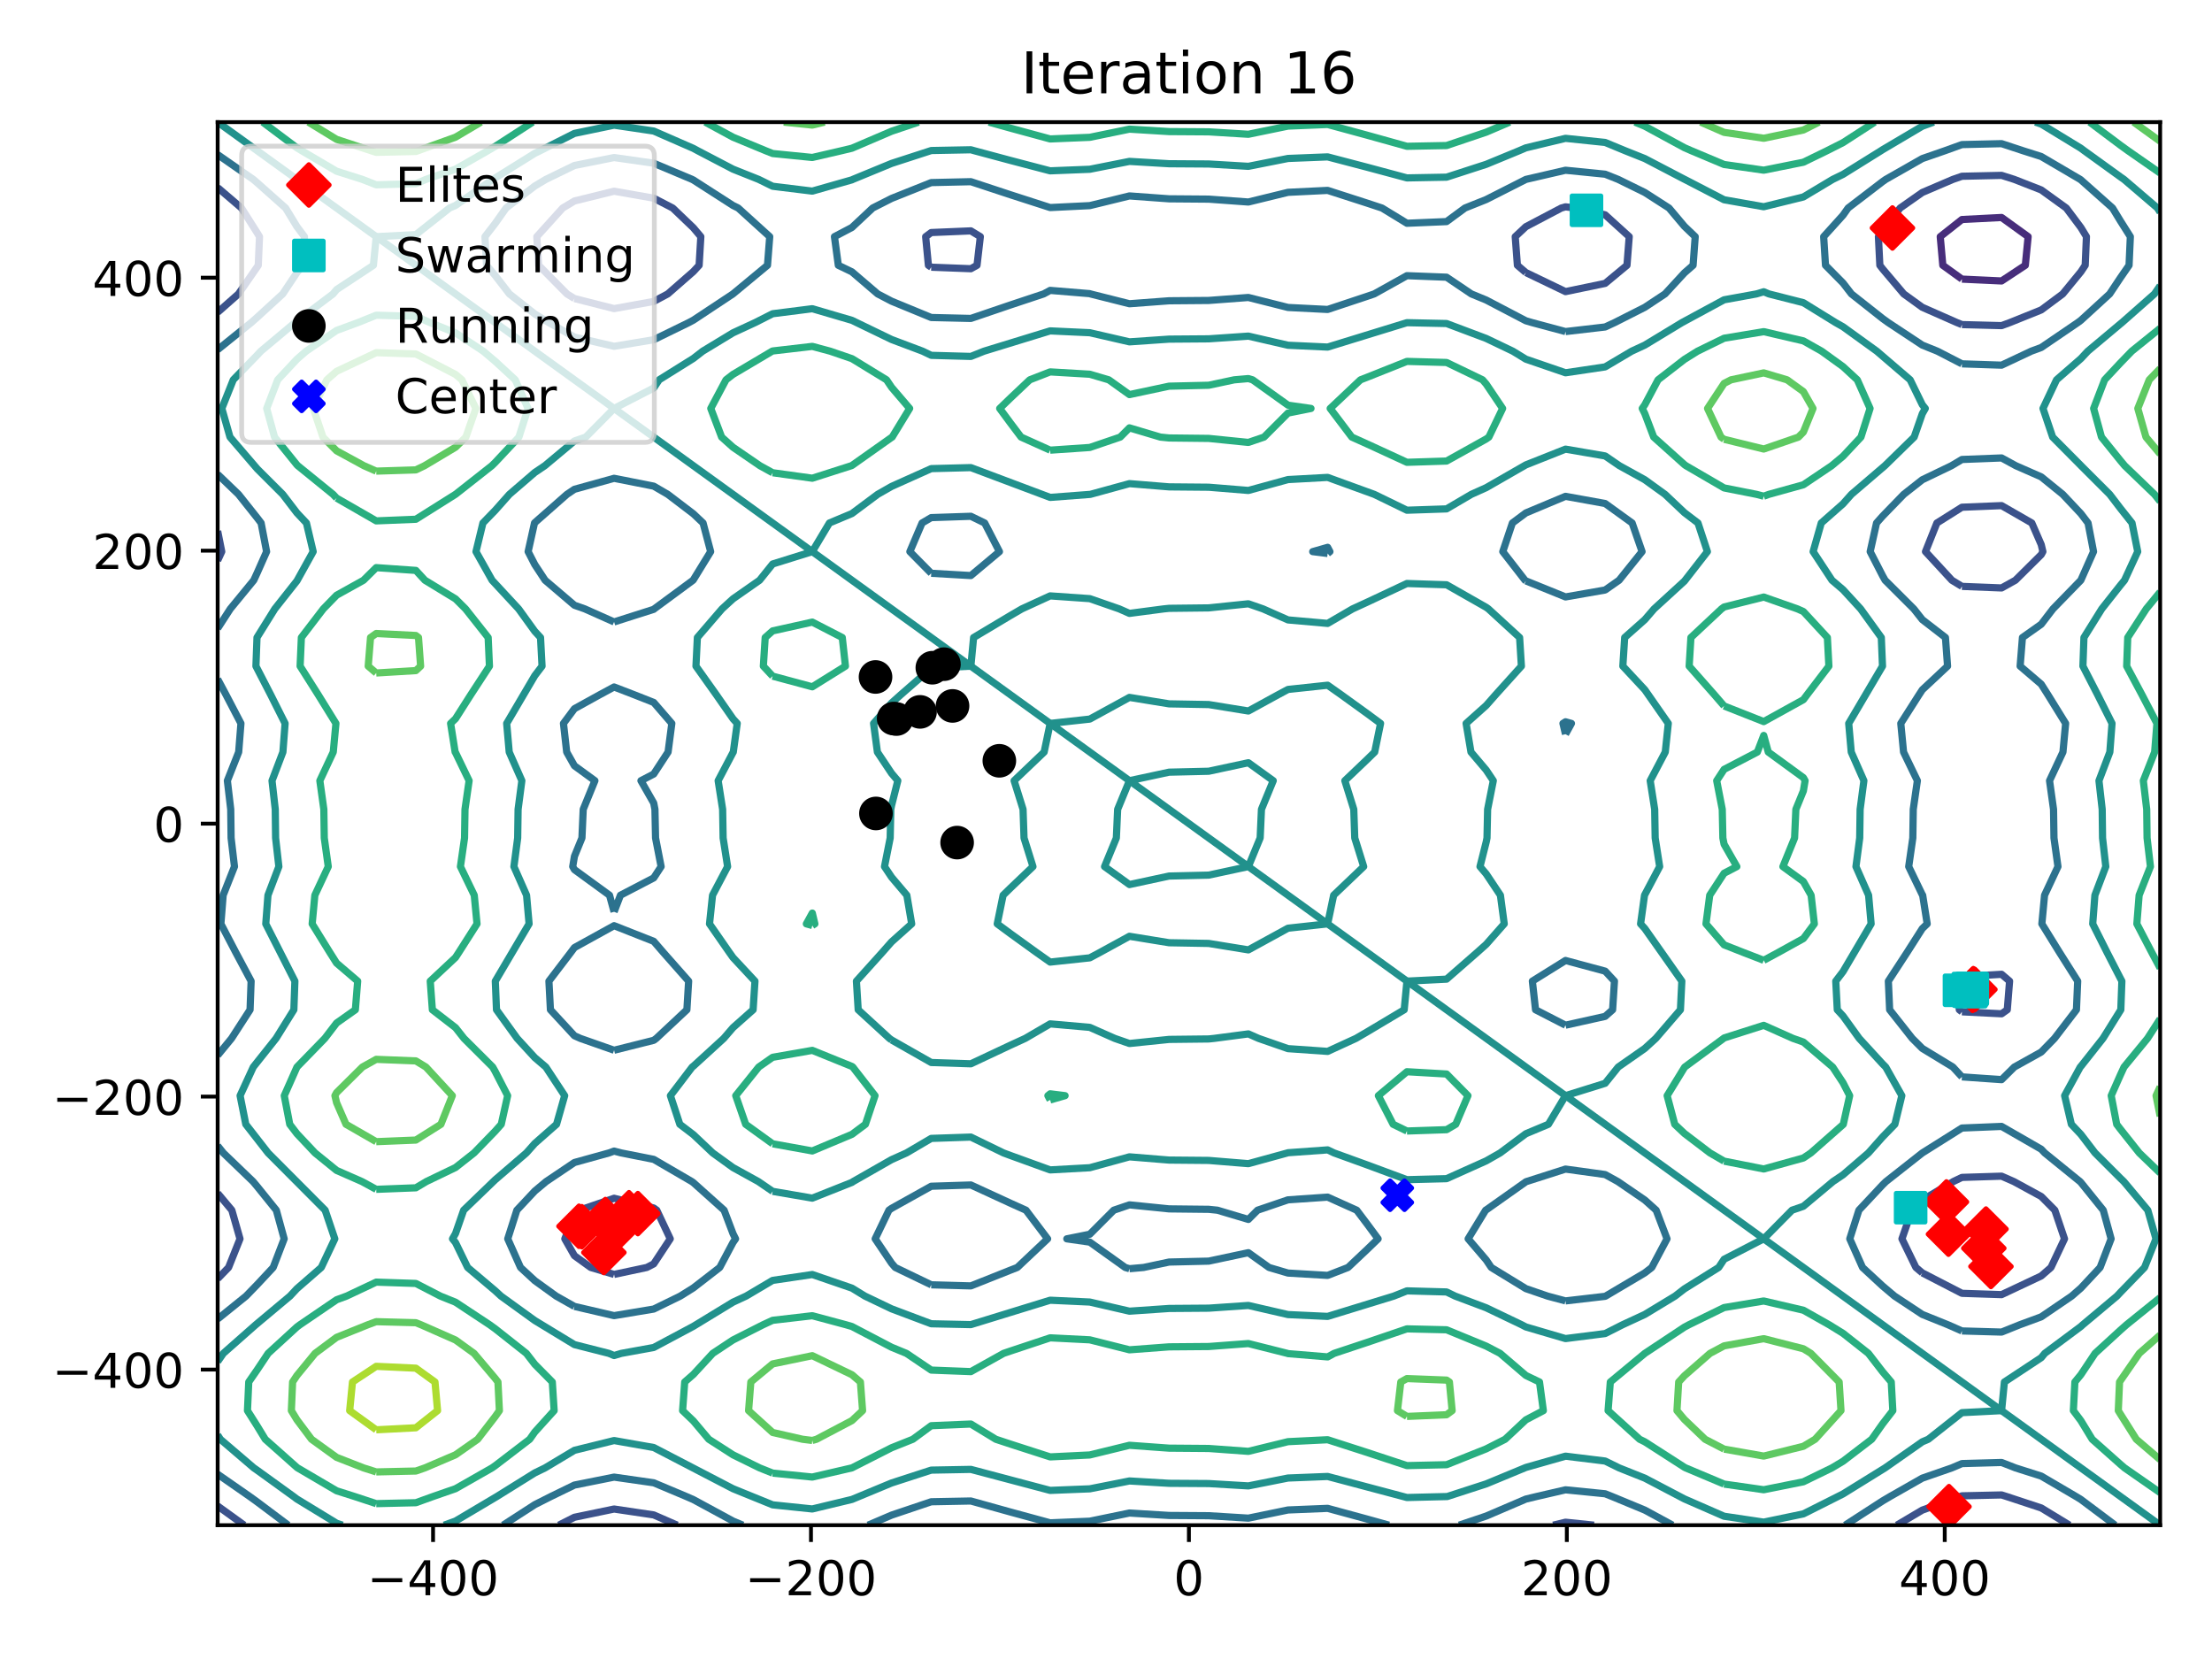 <?xml version="1.0" encoding="utf-8" standalone="no"?>
<!DOCTYPE svg PUBLIC "-//W3C//DTD SVG 1.1//EN"
  "http://www.w3.org/Graphics/SVG/1.1/DTD/svg11.dtd">
<!-- Created with matplotlib (https://matplotlib.org/) -->
<svg height="345.6pt" version="1.1" viewBox="0 0 460.8 345.6" width="460.8pt" xmlns="http://www.w3.org/2000/svg" xmlns:xlink="http://www.w3.org/1999/xlink">
 <defs>
  <style type="text/css">
*{stroke-linecap:butt;stroke-linejoin:round;}
  </style>
 </defs>
 <g id="figure_1">
  <g id="patch_1">
   <path d="M 0 345.6 
L 460.8 345.6 
L 460.8 0 
L 0 0 
z
" style="fill:#ffffff;"/>
  </g>
  <g id="axes_1">
   <g id="patch_2">
    <path d="M 45.34 317.72 
L 450 317.72 
L 450 25.44 
L 45.34 25.44 
z
" style="fill:#ffffff;"/>
   </g>
   <g id="matplotlib.axis_1">
    <g id="xtick_1">
     <g id="line2d_1">
      <defs>
       <path d="M 0 0 
L 0 3.5 
" id="m1af6c482b3" style="stroke:#000000;stroke-width:0.8;"/>
      </defs>
      <g>
       <use style="stroke:#000000;stroke-width:0.8;" x="90.215" xlink:href="#m1af6c482b3" y="317.72"/>
      </g>
     </g>
     <g id="text_1">
      <!-- −400 -->
      <defs>
       <path d="M 10.594 35.5 
L 73.188 35.5 
L 73.188 27.203 
L 10.594 27.203 
z
" id="DejaVuSans-8722"/>
       <path d="M 37.797 64.312 
L 12.891 25.391 
L 37.797 25.391 
z
M 35.203 72.906 
L 47.609 72.906 
L 47.609 25.391 
L 58.016 25.391 
L 58.016 17.188 
L 47.609 17.188 
L 47.609 0 
L 37.797 0 
L 37.797 17.188 
L 4.891 17.188 
L 4.891 26.703 
z
" id="DejaVuSans-52"/>
       <path d="M 31.781 66.406 
Q 24.172 66.406 20.328 58.906 
Q 16.5 51.422 16.5 36.375 
Q 16.5 21.391 20.328 13.891 
Q 24.172 6.391 31.781 6.391 
Q 39.453 6.391 43.281 13.891 
Q 47.125 21.391 47.125 36.375 
Q 47.125 51.422 43.281 58.906 
Q 39.453 66.406 31.781 66.406 
z
M 31.781 74.219 
Q 44.047 74.219 50.516 64.516 
Q 56.984 54.828 56.984 36.375 
Q 56.984 17.969 50.516 8.266 
Q 44.047 -1.422 31.781 -1.422 
Q 19.531 -1.422 13.062 8.266 
Q 6.594 17.969 6.594 36.375 
Q 6.594 54.828 13.062 64.516 
Q 19.531 74.219 31.781 74.219 
z
" id="DejaVuSans-48"/>
      </defs>
      <g transform="translate(76.481 332.318)scale(0.1 -0.1)">
       <use xlink:href="#DejaVuSans-8722"/>
       <use x="83.789" xlink:href="#DejaVuSans-52"/>
       <use x="147.412" xlink:href="#DejaVuSans-48"/>
       <use x="211.035" xlink:href="#DejaVuSans-48"/>
      </g>
     </g>
    </g>
    <g id="xtick_2">
     <g id="line2d_2">
      <g>
       <use style="stroke:#000000;stroke-width:0.8;" x="168.942" xlink:href="#m1af6c482b3" y="317.72"/>
      </g>
     </g>
     <g id="text_2">
      <!-- −200 -->
      <defs>
       <path d="M 19.188 8.297 
L 53.609 8.297 
L 53.609 0 
L 7.328 0 
L 7.328 8.297 
Q 12.938 14.109 22.625 23.891 
Q 32.328 33.688 34.812 36.531 
Q 39.547 41.844 41.422 45.531 
Q 43.312 49.219 43.312 52.781 
Q 43.312 58.594 39.234 62.25 
Q 35.156 65.922 28.609 65.922 
Q 23.969 65.922 18.812 64.312 
Q 13.672 62.703 7.812 59.422 
L 7.812 69.391 
Q 13.766 71.781 18.938 73 
Q 24.125 74.219 28.422 74.219 
Q 39.75 74.219 46.484 68.547 
Q 53.219 62.891 53.219 53.422 
Q 53.219 48.922 51.531 44.891 
Q 49.859 40.875 45.406 35.406 
Q 44.188 33.984 37.641 27.219 
Q 31.109 20.453 19.188 8.297 
z
" id="DejaVuSans-50"/>
      </defs>
      <g transform="translate(155.209 332.318)scale(0.1 -0.1)">
       <use xlink:href="#DejaVuSans-8722"/>
       <use x="83.789" xlink:href="#DejaVuSans-50"/>
       <use x="147.412" xlink:href="#DejaVuSans-48"/>
       <use x="211.035" xlink:href="#DejaVuSans-48"/>
      </g>
     </g>
    </g>
    <g id="xtick_3">
     <g id="line2d_3">
      <g>
       <use style="stroke:#000000;stroke-width:0.8;" x="247.67" xlink:href="#m1af6c482b3" y="317.72"/>
      </g>
     </g>
     <g id="text_3">
      <!-- 0 -->
      <g transform="translate(244.489 332.318)scale(0.1 -0.1)">
       <use xlink:href="#DejaVuSans-48"/>
      </g>
     </g>
    </g>
    <g id="xtick_4">
     <g id="line2d_4">
      <g>
       <use style="stroke:#000000;stroke-width:0.8;" x="326.398" xlink:href="#m1af6c482b3" y="317.72"/>
      </g>
     </g>
     <g id="text_4">
      <!-- 200 -->
      <g transform="translate(316.854 332.318)scale(0.1 -0.1)">
       <use xlink:href="#DejaVuSans-50"/>
       <use x="63.623" xlink:href="#DejaVuSans-48"/>
       <use x="127.246" xlink:href="#DejaVuSans-48"/>
      </g>
     </g>
    </g>
    <g id="xtick_5">
     <g id="line2d_5">
      <g>
       <use style="stroke:#000000;stroke-width:0.8;" x="405.125" xlink:href="#m1af6c482b3" y="317.72"/>
      </g>
     </g>
     <g id="text_5">
      <!-- 400 -->
      <g transform="translate(395.582 332.318)scale(0.1 -0.1)">
       <use xlink:href="#DejaVuSans-52"/>
       <use x="63.623" xlink:href="#DejaVuSans-48"/>
       <use x="127.246" xlink:href="#DejaVuSans-48"/>
      </g>
     </g>
    </g>
   </g>
   <g id="matplotlib.axis_2">
    <g id="ytick_1">
     <g id="line2d_6">
      <defs>
       <path d="M 0 0 
L -3.5 0 
" id="mbc5b7b501e" style="stroke:#000000;stroke-width:0.8;"/>
      </defs>
      <g>
       <use style="stroke:#000000;stroke-width:0.8;" x="45.34" xlink:href="#mbc5b7b501e" y="285.308"/>
      </g>
     </g>
     <g id="text_6">
      <!-- −400 -->
      <g transform="translate(10.873 289.107)scale(0.1 -0.1)">
       <use xlink:href="#DejaVuSans-8722"/>
       <use x="83.789" xlink:href="#DejaVuSans-52"/>
       <use x="147.412" xlink:href="#DejaVuSans-48"/>
       <use x="211.035" xlink:href="#DejaVuSans-48"/>
      </g>
     </g>
    </g>
    <g id="ytick_2">
     <g id="line2d_7">
      <g>
       <use style="stroke:#000000;stroke-width:0.8;" x="45.34" xlink:href="#mbc5b7b501e" y="228.444"/>
      </g>
     </g>
     <g id="text_7">
      <!-- −200 -->
      <g transform="translate(10.873 232.243)scale(0.1 -0.1)">
       <use xlink:href="#DejaVuSans-8722"/>
       <use x="83.789" xlink:href="#DejaVuSans-50"/>
       <use x="147.412" xlink:href="#DejaVuSans-48"/>
       <use x="211.035" xlink:href="#DejaVuSans-48"/>
      </g>
     </g>
    </g>
    <g id="ytick_3">
     <g id="line2d_8">
      <g>
       <use style="stroke:#000000;stroke-width:0.8;" x="45.34" xlink:href="#mbc5b7b501e" y="171.58"/>
      </g>
     </g>
     <g id="text_8">
      <!-- 0 -->
      <g transform="translate(31.977 175.379)scale(0.1 -0.1)">
       <use xlink:href="#DejaVuSans-48"/>
      </g>
     </g>
    </g>
    <g id="ytick_4">
     <g id="line2d_9">
      <g>
       <use style="stroke:#000000;stroke-width:0.8;" x="45.34" xlink:href="#mbc5b7b501e" y="114.716"/>
      </g>
     </g>
     <g id="text_9">
      <!-- 200 -->
      <g transform="translate(19.253 118.515)scale(0.1 -0.1)">
       <use xlink:href="#DejaVuSans-50"/>
       <use x="63.623" xlink:href="#DejaVuSans-48"/>
       <use x="127.246" xlink:href="#DejaVuSans-48"/>
      </g>
     </g>
    </g>
    <g id="ytick_5">
     <g id="line2d_10">
      <g>
       <use style="stroke:#000000;stroke-width:0.8;" x="45.34" xlink:href="#mbc5b7b501e" y="57.852"/>
      </g>
     </g>
     <g id="text_10">
      <!-- 400 -->
      <g transform="translate(19.253 61.652)scale(0.1 -0.1)">
       <use xlink:href="#DejaVuSans-52"/>
       <use x="63.623" xlink:href="#DejaVuSans-48"/>
       <use x="127.246" xlink:href="#DejaVuSans-48"/>
      </g>
     </g>
    </g>
   </g>
   <g id="LineCollection_1"/>
   <g id="LineCollection_2">
    <path clip-path="url(#p89ec751421)" d="M 408.708 58.143 
L 404.723 55.264 
L 404.188 49.3 
L 408.708 45.728 
L 416.967 45.305 
L 422.497 49.3 
L 421.912 55.264 
L 416.967 58.529 
L 408.708 58.143 
" style="fill:none;stroke:#472d7b;stroke-width:1.5;"/>
   </g>
   <g id="LineCollection_3">
    <path clip-path="url(#p89ec751421)" d="M 45.34 313.727 
L 50.869 317.72 
" style="fill:none;stroke:#3b528b;stroke-width:1.5;"/>
    <path clip-path="url(#p89ec751421)" d="M 116.413 317.72 
L 119.665 316.077 
L 127.924 314.358 
L 136.182 315.585 
L 141.069 317.72 
" style="fill:none;stroke:#3b528b;stroke-width:1.5;"/>
    <path clip-path="url(#p89ec751421)" d="M 323.56 317.72 
L 326.124 317.104 
L 332.063 317.72 
" style="fill:none;stroke:#3b528b;stroke-width:1.5;"/>
    <path clip-path="url(#p89ec751421)" d="M 395.144 317.72 
L 400.45 314.583 
L 408.286 311.755 
L 408.708 311.608 
L 416.967 311.423 
L 418.014 311.755 
L 425.225 314.133 
L 431.11 317.72 
" style="fill:none;stroke:#3b528b;stroke-width:1.5;"/>
    <path clip-path="url(#p89ec751421)" d="M 45.34 248.577 
L 48.296 252.106 
L 49.995 258.071 
L 47.615 264.036 
L 45.34 266.385 
" style="fill:none;stroke:#3b528b;stroke-width:1.5;"/>
    <path clip-path="url(#p89ec751421)" d="M 45.34 110.624 
L 46.193 114.913 
L 45.34 116.765 
" style="fill:none;stroke:#3b528b;stroke-width:1.5;"/>
    <path clip-path="url(#p89ec751421)" d="M 45.34 39.084 
L 50.306 43.335 
L 53.598 48.543 
L 54.059 49.3 
L 53.802 55.264 
L 53.598 55.57 
L 49.683 61.229 
L 45.34 65.062 
" style="fill:none;stroke:#3b528b;stroke-width:1.5;"/>
    <path clip-path="url(#p89ec751421)" d="M 127.924 265.483 
L 123.058 264.036 
L 119.665 261.585 
L 117.662 258.071 
L 119.665 253.149 
L 120.696 252.106 
L 127.924 249.619 
L 136.182 251.648 
L 136.816 252.106 
L 139.625 258.071 
L 136.182 263.291 
L 134.738 264.036 
L 127.924 265.483 
" style="fill:none;stroke:#3b528b;stroke-width:1.5;"/>
    <path clip-path="url(#p89ec751421)" d="M 400.45 265.161 
L 399.118 264.036 
L 396.211 258.071 
L 398.286 252.106 
L 400.45 249.992 
L 406.904 246.141 
L 408.708 245.274 
L 416.967 245.017 
L 419.525 246.141 
L 425.225 249.248 
L 428.061 252.106 
L 430.075 258.071 
L 427.255 264.036 
L 425.225 265.804 
L 416.967 269.696 
L 408.708 269.421 
L 400.45 265.161 
" style="fill:none;stroke:#3b528b;stroke-width:1.5;"/>
    <path clip-path="url(#p89ec751421)" d="M 408.708 210.776 
L 408.159 210.352 
L 407.719 204.387 
L 408.708 203.462 
L 416.967 202.962 
L 418.634 204.387 
L 418.152 210.352 
L 416.967 211.19 
L 408.708 210.776 
" style="fill:none;stroke:#3b528b;stroke-width:1.5;"/>
    <path clip-path="url(#p89ec751421)" d="M 408.708 122.154 
L 406.613 120.878 
L 401.115 114.913 
L 403.489 108.949 
L 408.708 105.665 
L 416.967 105.329 
L 423.263 108.949 
L 425.225 113.454 
L 425.569 114.913 
L 425.225 115.543 
L 419.844 120.878 
L 416.967 122.48 
L 408.708 122.154 
" style="fill:none;stroke:#3b528b;stroke-width:1.5;"/>
    <path clip-path="url(#p89ec751421)" d="M 408.708 67.617 
L 407.659 67.194 
L 400.45 64.016 
L 396.591 61.229 
L 392.191 56.023 
L 391.606 55.264 
L 391.307 49.3 
L 392.191 48.048 
L 395.831 43.335 
L 400.45 40.099 
L 406.831 37.37 
L 408.708 36.718 
L 416.967 36.532 
L 419.606 37.37 
L 425.225 39.566 
L 430.443 43.335 
L 433.483 47.393 
L 434.643 49.3 
L 434.386 55.264 
L 433.483 56.62 
L 429.705 61.229 
L 425.225 64.565 
L 418.7 67.194 
L 416.967 67.833 
L 408.708 67.617 
" style="fill:none;stroke:#3b528b;stroke-width:1.5;"/>
    <path clip-path="url(#p89ec751421)" d="M 119.665 62.191 
L 118.107 61.229 
L 112.21 55.264 
L 111.829 49.3 
L 117.218 43.335 
L 119.665 41.869 
L 127.924 39.832 
L 136.182 41.286 
L 140.138 43.335 
L 144.44 47.452 
L 145.996 49.3 
L 145.641 55.264 
L 144.44 56.567 
L 139.11 61.229 
L 136.182 62.792 
L 127.924 64.291 
L 119.665 62.191 
" style="fill:none;stroke:#3b528b;stroke-width:1.5;"/>
    <path clip-path="url(#p89ec751421)" d="M 193.991 55.661 
L 193.403 55.264 
L 192.831 49.3 
L 193.991 48.443 
L 202.249 48.095 
L 204.222 49.3 
L 203.53 55.264 
L 202.249 55.979 
L 193.991 55.661 
" style="fill:none;stroke:#3b528b;stroke-width:1.5;"/>
    <path clip-path="url(#p89ec751421)" d="M 317.866 56.778 
L 316.1 55.264 
L 315.649 49.3 
L 317.866 47.221 
L 325.252 43.335 
L 326.124 43.086 
L 328.145 43.335 
L 334.383 44.752 
L 339.395 49.3 
L 338.929 55.264 
L 334.383 59.035 
L 326.124 60.749 
L 317.866 56.778 
" style="fill:none;stroke:#3b528b;stroke-width:1.5;"/>
   </g>
   <g id="LineCollection_4">
    <path clip-path="url(#p89ec751421)" d="M 104.796 317.72 
L 111.407 313.447 
L 114.754 311.755 
L 119.665 309.365 
L 127.924 307.71 
L 136.182 308.892 
L 142.988 311.755 
L 144.44 312.39 
L 152.699 316.868 
L 154.755 317.72 
" style="fill:none;stroke:#2c728e;stroke-width:1.5;"/>
    <path clip-path="url(#p89ec751421)" d="M 180.843 317.72 
L 185.732 315.627 
L 193.991 312.843 
L 202.249 312.684 
L 210.507 314.985 
L 218.766 317.232 
L 227.024 316.892 
L 235.282 315.189 
L 243.541 315.696 
L 251.799 315.751 
L 260.058 316.258 
L 268.316 314.555 
L 276.574 314.215 
L 284.833 316.462 
L 289.348 317.72 
" style="fill:none;stroke:#2c728e;stroke-width:1.5;"/>
    <path clip-path="url(#p89ec751421)" d="M 303.972 317.72 
L 309.608 315.82 
L 317.866 312.285 
L 320.07 311.755 
L 326.124 310.355 
L 334.383 311.179 
L 335.826 311.755 
L 342.641 314.579 
L 348.434 317.72 
" style="fill:none;stroke:#2c728e;stroke-width:1.5;"/>
    <path clip-path="url(#p89ec751421)" d="M 384.366 317.72 
L 392.191 312.662 
L 393.725 311.755 
L 400.45 307.927 
L 406.6 305.79 
L 408.708 304.889 
L 416.967 304.66 
L 419.858 305.79 
L 425.225 307.494 
L 432.485 311.755 
L 433.483 312.363 
L 440.624 317.72 
" style="fill:none;stroke:#2c728e;stroke-width:1.5;"/>
    <path clip-path="url(#p89ec751421)" d="M 45.34 307.103 
L 52.029 311.755 
L 53.598 312.888 
L 60.039 317.72 
" style="fill:none;stroke:#2c728e;stroke-width:1.5;"/>
    <path clip-path="url(#p89ec751421)" d="M 45.34 238.691 
L 46.519 240.176 
L 52.72 246.141 
L 53.598 247.19 
L 57.562 252.106 
L 59.198 258.071 
L 56.907 264.036 
L 53.598 267.583 
L 51.256 270.001 
L 45.34 274.776 
" style="fill:none;stroke:#2c728e;stroke-width:1.5;"/>
    <path clip-path="url(#p89ec751421)" d="M 45.34 141.477 
L 47.082 144.738 
L 50.193 150.703 
L 49.722 156.668 
L 47.365 162.633 
L 48.066 168.598 
L 48.143 174.562 
L 48.844 180.527 
L 46.487 186.492 
L 46.015 192.457 
L 49.127 198.422 
L 52.313 204.387 
L 52.093 210.352 
L 48.238 216.317 
L 45.34 219.848 
" style="fill:none;stroke:#2c728e;stroke-width:1.5;"/>
    <path clip-path="url(#p89ec751421)" d="M 45.34 98.8 
L 49.689 102.984 
L 53.598 107.906 
L 54.395 108.949 
L 55.537 114.913 
L 53.598 119.286 
L 52.865 120.878 
L 47.97 126.843 
L 45.34 130.914 
" style="fill:none;stroke:#2c728e;stroke-width:1.5;"/>
    <path clip-path="url(#p89ec751421)" d="M 45.34 32.212 
L 52.756 37.37 
L 53.598 38.091 
L 59.497 43.335 
L 61.857 47.211 
L 63.421 49.3 
L 63.105 55.264 
L 61.857 56.787 
L 58.898 61.229 
L 53.598 66.086 
L 52.343 67.194 
L 45.34 72.846 
" style="fill:none;stroke:#2c728e;stroke-width:1.5;"/>
    <path clip-path="url(#p89ec751421)" d="M 408.708 277.26 
L 405.773 275.966 
L 400.45 273.819 
L 394.67 270.001 
L 392.191 267.907 
L 388.002 264.036 
L 385.342 258.071 
L 387.241 252.106 
L 392.191 246.816 
L 392.882 246.141 
L 400.45 240.182 
L 400.461 240.176 
L 408.708 234.988 
L 416.967 234.652 
L 425.225 239.4 
L 425.956 240.176 
L 433.303 246.141 
L 433.483 246.323 
L 438.147 252.106 
L 439.783 258.071 
L 437.492 264.036 
L 433.483 268.333 
L 431.569 270.001 
L 425.225 274.322 
L 420.764 275.966 
L 416.967 277.496 
L 408.708 277.26 
" style="fill:none;stroke:#2c728e;stroke-width:1.5;"/>
    <path clip-path="url(#p89ec751421)" d="M 119.665 272.15 
L 115.859 270.001 
L 111.407 266.785 
L 108.431 264.036 
L 105.772 258.071 
L 107.67 252.106 
L 111.407 248.114 
L 113.768 246.141 
L 119.665 242.171 
L 126.862 240.176 
L 127.924 239.791 
L 129.411 240.176 
L 136.182 241.516 
L 144.128 246.141 
L 144.44 246.367 
L 150.843 252.106 
L 152.699 256.997 
L 153.232 258.071 
L 152.699 258.838 
L 149.937 264.036 
L 144.44 268.296 
L 141.71 270.001 
L 136.182 272.7 
L 127.924 274.071 
L 119.665 272.15 
" style="fill:none;stroke:#2c728e;stroke-width:1.5;"/>
    <path clip-path="url(#p89ec751421)" d="M 326.124 271.002 
L 322.395 270.001 
L 317.866 268.446 
L 310.658 264.036 
L 309.608 262.475 
L 305.843 258.071 
L 309.483 252.106 
L 309.608 252.037 
L 317.866 246.193 
L 317.995 246.141 
L 326.124 243.54 
L 334.383 244.681 
L 337.029 246.141 
L 342.641 249.985 
L 345.008 252.106 
L 347.271 258.071 
L 344.101 264.036 
L 342.641 265.167 
L 334.478 270.001 
L 334.383 270.045 
L 326.124 271.002 
" style="fill:none;stroke:#2c728e;stroke-width:1.5;"/>
    <path clip-path="url(#p89ec751421)" d="M 193.991 267.648 
L 186.493 264.036 
L 185.732 263.146 
L 182.316 258.071 
L 185.183 252.106 
L 185.732 251.717 
L 193.991 247.115 
L 202.249 246.852 
L 210.507 250.656 
L 213.731 252.106 
L 218.24 258.071 
L 211.924 264.036 
L 210.507 264.587 
L 202.249 267.875 
L 193.991 267.648 
" style="fill:none;stroke:#2c728e;stroke-width:1.5;"/>
    <path clip-path="url(#p89ec751421)" d="M 235.282 264.295 
L 234.404 264.036 
L 227.024 258.756 
L 222.236 258.071 
L 227.024 257.112 
L 232.02 252.106 
L 235.282 250.994 
L 243.541 251.831 
L 251.799 251.923 
L 253.607 252.106 
L 260.058 254.029 
L 261.976 252.106 
L 268.316 249.946 
L 276.574 249.383 
L 282.628 252.106 
L 284.833 255.023 
L 287.084 258.071 
L 284.833 260.247 
L 280.821 264.036 
L 276.574 265.688 
L 268.316 265.201 
L 264.361 264.036 
L 260.058 260.957 
L 251.799 262.714 
L 243.541 262.907 
L 238.234 264.036 
L 235.282 264.295 
" style="fill:none;stroke:#2c728e;stroke-width:1.5;"/>
    <path clip-path="url(#p89ec751421)" d="M 408.708 224.332 
L 406.818 222.282 
L 400.45 218.404 
L 398.357 216.317 
L 393.648 210.352 
L 393.379 204.387 
L 397.271 198.422 
L 400.45 193.434 
L 401.47 192.457 
L 400.527 186.492 
L 400.45 186.395 
L 397.617 180.527 
L 398.474 174.562 
L 398.567 168.598 
L 399.424 162.633 
L 396.544 156.668 
L 395.969 150.703 
L 399.77 144.738 
L 400.45 143.696 
L 405.712 138.773 
L 405.272 132.808 
L 400.45 129.08 
L 398.684 126.843 
L 392.704 120.878 
L 392.191 119.967 
L 389.591 114.913 
L 390.916 108.949 
L 392.191 107.512 
L 396.584 102.984 
L 400.45 99.94 
L 406.527 97.019 
L 408.708 95.718 
L 416.967 95.399 
L 419.938 97.019 
L 425.225 99.341 
L 429.712 102.984 
L 433.483 106.991 
L 434.98 108.949 
L 436.122 114.913 
L 433.483 120.865 
L 433.476 120.878 
L 427.675 126.843 
L 425.225 130.043 
L 421.311 132.808 
L 420.83 138.773 
L 425.225 142.531 
L 426.622 144.738 
L 430.309 150.703 
L 429.751 156.668 
L 426.958 162.633 
L 427.788 168.598 
L 427.879 174.562 
L 428.71 180.527 
L 425.917 186.492 
L 425.358 192.457 
L 429.046 198.422 
L 432.821 204.387 
L 432.56 210.352 
L 427.992 216.317 
L 425.225 219.163 
L 419.619 222.282 
L 416.967 224.912 
L 408.708 224.332 
" style="fill:none;stroke:#2c728e;stroke-width:1.5;"/>
    <path clip-path="url(#p89ec751421)" d="M 127.924 218.784 
L 120.898 216.317 
L 119.665 215.767 
L 114.664 210.352 
L 114.35 204.387 
L 118.902 198.422 
L 119.665 197.399 
L 127.924 192.837 
L 136.182 196.094 
L 138.19 198.422 
L 143.456 204.387 
L 143.092 210.352 
L 136.72 216.317 
L 136.182 216.714 
L 127.924 218.784 
" style="fill:none;stroke:#2c728e;stroke-width:1.5;"/>
    <path clip-path="url(#p89ec751421)" d="M 326.124 213.566 
L 319.88 210.352 
L 319.219 204.387 
L 326.124 200.086 
L 334.383 202.307 
L 336.32 204.387 
L 335.936 210.352 
L 334.383 211.731 
L 326.124 213.566 
" style="fill:none;stroke:#2c728e;stroke-width:1.5;"/>
    <path clip-path="url(#p89ec751421)" d="M 127.924 189.951 
L 126.975 186.492 
L 119.665 181.161 
L 119.307 180.527 
L 119.665 178.395 
L 121.229 174.562 
L 121.495 168.598 
L 123.928 162.633 
L 119.665 159.524 
L 118.052 156.668 
L 117.379 150.703 
L 119.665 147.636 
L 124.911 144.738 
L 127.924 143.112 
L 132.144 144.738 
L 136.182 146.331 
L 139.952 150.703 
L 139.173 156.668 
L 136.182 161.247 
L 133.52 162.633 
L 136.182 167.292 
L 136.436 168.598 
L 136.563 174.562 
L 137.722 180.527 
L 136.182 182.884 
L 129.252 186.492 
L 127.924 189.951 
" style="fill:none;stroke:#2c728e;stroke-width:1.5;"/>
    <path clip-path="url(#p89ec751421)" d="M 326.124 152.949 
L 325.591 150.703 
L 326.124 150.363 
L 327.36 150.703 
L 326.124 152.949 
" style="fill:none;stroke:#2c728e;stroke-width:1.5;"/>
    <path clip-path="url(#p89ec751421)" d="M 127.924 129.562 
L 121.826 126.843 
L 119.665 126.084 
L 113.56 120.878 
L 111.407 117.608 
L 110.021 114.913 
L 111.346 108.949 
L 111.407 108.88 
L 118.099 102.984 
L 119.665 101.929 
L 127.924 99.64 
L 136.182 101.274 
L 139.119 102.984 
L 144.44 107.037 
L 146.462 108.949 
L 148.042 114.913 
L 144.44 120.785 
L 144.369 120.878 
L 136.278 126.843 
L 136.182 126.933 
L 127.924 129.562 
" style="fill:none;stroke:#2c728e;stroke-width:1.5;"/>
    <path clip-path="url(#p89ec751421)" d="M 317.866 121.004 
L 317.693 120.878 
L 313.058 114.913 
L 315.059 108.949 
L 317.866 106.854 
L 326.124 103.395 
L 334.383 104.888 
L 340.004 108.949 
L 342.072 114.913 
L 337.283 120.878 
L 334.383 122.906 
L 326.124 124.351 
L 317.866 121.004 
" style="fill:none;stroke:#2c728e;stroke-width:1.5;"/>
    <path clip-path="url(#p89ec751421)" d="M 193.991 119.424 
L 189.541 114.913 
L 192.082 108.949 
L 193.991 107.827 
L 202.249 107.55 
L 205.129 108.949 
L 208.203 114.913 
L 202.249 119.901 
L 193.991 119.424 
" style="fill:none;stroke:#2c728e;stroke-width:1.5;"/>
    <path clip-path="url(#p89ec751421)" d="M 276.574 115.299 
L 273.464 114.913 
L 276.574 114.021 
L 277.045 114.913 
L 276.574 115.299 
" style="fill:none;stroke:#2c728e;stroke-width:1.5;"/>
    <path clip-path="url(#p89ec751421)" d="M 408.708 75.795 
L 403.598 73.159 
L 400.45 71.89 
L 393.343 67.194 
L 392.191 66.363 
L 385.691 61.229 
L 383.933 58.955 
L 380.284 55.264 
L 379.902 49.3 
L 383.933 44.838 
L 384.995 43.335 
L 392.191 37.822 
L 392.837 37.37 
L 400.45 33.036 
L 405.146 31.405 
L 408.708 30.119 
L 416.967 29.926 
L 421.45 31.405 
L 425.225 32.604 
L 433.347 37.37 
L 433.483 37.468 
L 440.082 43.335 
L 441.742 46.061 
L 443.789 49.3 
L 443.522 55.264 
L 441.742 57.838 
L 439.483 61.229 
L 433.483 66.728 
L 432.857 67.194 
L 425.225 72.392 
L 423.143 73.159 
L 416.967 76.07 
L 408.708 75.795 
" style="fill:none;stroke:#2c728e;stroke-width:1.5;"/>
    <path clip-path="url(#p89ec751421)" d="M 119.665 70.221 
L 114.306 67.194 
L 111.407 65.404 
L 106.12 61.229 
L 103.149 57.385 
L 101.357 55.264 
L 101.031 49.3 
L 103.149 46.557 
L 105.425 43.335 
L 111.407 38.752 
L 113.715 37.37 
L 119.665 34.475 
L 127.924 32.82 
L 136.182 34.001 
L 144.189 37.37 
L 144.44 37.5 
L 152.699 42.807 
L 153.774 43.335 
L 160.347 49.3 
L 159.882 55.264 
L 152.699 61.221 
L 152.691 61.229 
L 144.44 66.695 
L 143.506 67.194 
L 136.182 70.77 
L 127.924 72.141 
L 119.665 70.221 
" style="fill:none;stroke:#2c728e;stroke-width:1.5;"/>
    <path clip-path="url(#p89ec751421)" d="M 326.124 69.072 
L 319.128 67.194 
L 317.866 66.824 
L 309.608 62.505 
L 306.511 61.229 
L 301.349 57.746 
L 293.091 57.428 
L 286.275 61.229 
L 284.833 61.72 
L 276.574 64.466 
L 268.316 64.05 
L 260.058 61.97 
L 251.799 62.589 
L 243.541 62.657 
L 235.282 63.275 
L 227.159 61.229 
L 227.024 61.174 
L 218.766 60.492 
L 217.413 61.229 
L 210.507 63.525 
L 202.249 66.336 
L 193.991 66.142 
L 185.732 62.741 
L 182.842 61.229 
L 177.474 56.629 
L 174.635 55.264 
L 173.832 49.3 
L 177.474 47.384 
L 181.792 43.335 
L 185.732 41.336 
L 193.991 38.036 
L 202.249 37.848 
L 210.507 40.575 
L 218.766 43.238 
L 227.024 42.835 
L 235.282 40.817 
L 243.541 41.417 
L 251.799 41.483 
L 260.058 42.083 
L 268.316 40.066 
L 276.574 39.662 
L 284.833 42.326 
L 287.889 43.335 
L 293.091 46.509 
L 301.349 46.161 
L 305.178 43.335 
L 309.608 41.565 
L 317.866 37.375 
L 317.885 37.37 
L 326.124 35.464 
L 334.383 36.289 
L 337.093 37.37 
L 342.641 40.094 
L 347.685 43.335 
L 350.9 47.153 
L 353.143 49.3 
L 352.701 55.264 
L 350.9 56.84 
L 346.856 61.229 
L 342.641 64.021 
L 336.372 67.194 
L 334.383 68.115 
L 326.124 69.072 
" style="fill:none;stroke:#2c728e;stroke-width:1.5;"/>
   </g>
   <g id="LineCollection_5">
    <path clip-path="url(#p89ec751421)" d="M 92.518 317.72 
L 94.89 316.864 
L 103.499 311.755 
L 111.407 306.833 
L 113.551 305.79 
L 119.665 302.128 
L 127.924 300.091 
L 136.182 301.545 
L 152.699 310.128 
L 160.957 313.486 
L 169.216 314.343 
L 177.474 312.359 
L 185.732 308.932 
L 193.991 306.252 
L 202.249 306.099 
L 218.766 310.478 
L 227.024 310.15 
L 235.282 308.511 
L 243.541 308.999 
L 251.799 309.052 
L 260.058 309.54 
L 268.316 307.9 
L 276.574 307.573 
L 293.091 311.96 
L 301.485 311.755 
L 309.608 309.118 
L 317.866 305.697 
L 326.124 303.346 
L 334.383 304.361 
L 337.294 305.79 
L 342.641 307.923 
L 350.9 312.254 
L 359.158 315.862 
L 367.416 317.089 
L 375.675 315.37 
L 383.933 311.217 
L 392.697 305.79 
L 400.45 300.358 
L 401.696 299.825 
L 408.708 294.283 
L 416.967 293.86 
L 367.416 258.071 
L 359.158 262.33 
L 358.033 264.036 
L 350.9 268.49 
L 348.951 270.001 
L 342.641 273.824 
L 338.015 275.966 
L 334.383 277.804 
L 326.124 278.851 
L 317.866 276.427 
L 316.985 275.966 
L 309.608 272.437 
L 303.141 270.001 
L 301.349 269.137 
L 293.091 268.91 
L 290.353 270.001 
L 276.574 274.231 
L 268.316 273.85 
L 260.058 271.948 
L 251.799 272.514 
L 243.541 272.576 
L 235.282 273.142 
L 227.024 271.239 
L 218.766 270.859 
L 202.249 275.941 
L 193.991 275.764 
L 185.732 272.653 
L 180.188 270.001 
L 177.474 268.34 
L 169.216 265.504 
L 160.957 266.729 
L 155.431 270.001 
L 152.699 271.266 
L 144.44 276.298 
L 136.182 280.706 
L 129.439 281.931 
L 127.924 282.381 
L 126.842 281.931 
L 119.665 280.106 
L 111.407 275.089 
L 104.363 270.001 
L 103.149 268.879 
L 97.417 264.036 
L 94.89 258.852 
L 94.266 258.071 
L 94.89 256.977 
L 96.585 252.106 
L 103.149 245.779 
L 109.656 240.176 
L 111.407 238.203 
L 115.937 234.211 
L 117.632 228.247 
L 113.706 222.282 
L 111.407 220.321 
L 107.735 216.317 
L 103.428 210.352 
L 103.182 204.387 
L 110.219 192.457 
L 109.692 186.492 
L 107.058 180.527 
L 107.842 174.562 
L 107.928 168.598 
L 108.711 162.633 
L 106.077 156.668 
L 105.551 150.703 
L 111.407 140.751 
L 112.917 138.773 
L 112.602 132.808 
L 111.407 131.514 
L 108.034 126.843 
L 102.51 120.878 
L 99.155 114.913 
L 100.603 108.949 
L 103.149 106.325 
L 106.114 102.984 
L 111.407 98.427 
L 113.498 97.019 
L 119.665 91.867 
L 122.028 91.054 
L 127.924 85.089 
L 78.373 49.3 
L 77.788 55.264 
L 70.115 60.33 
L 69.378 61.229 
L 61.459 67.194 
L 54.343 73.159 
L 53.598 73.957 
L 48.593 79.124 
L 46.213 85.089 
L 47.912 91.054 
L 53.598 97.683 
L 58.904 102.984 
L 61.857 106.846 
L 63.836 108.949 
L 65.241 114.913 
L 61.857 121.011 
L 57.249 126.843 
L 53.535 132.808 
L 53.315 138.773 
L 56.393 144.738 
L 59.389 150.703 
L 58.935 156.668 
L 56.666 162.633 
L 57.341 168.598 
L 57.415 174.562 
L 58.09 180.527 
L 55.82 186.492 
L 55.366 192.457 
L 61.429 204.387 
L 61.218 210.352 
L 57.506 216.317 
L 52.763 222.282 
L 50.016 228.247 
L 51.202 234.211 
L 55.852 240.176 
L 67.734 252.106 
L 69.747 258.071 
L 66.927 264.036 
L 61.857 268.452 
L 60.412 270.001 
L 53.285 275.966 
L 46.525 281.931 
L 45.34 283.644 
L 45.34 283.644 
" style="fill:none;stroke:#21918c;stroke-width:1.5;"/>
    <path clip-path="url(#p89ec751421)" d="M 45.34 298.935 
L 45.903 299.825 
L 52.872 305.79 
L 53.598 306.296 
L 61.157 311.755 
L 61.857 312.28 
L 70.115 317.314 
L 71.348 317.72 
" style="fill:none;stroke:#21918c;stroke-width:1.5;"/>
    <path clip-path="url(#p89ec751421)" d="M 450 59.516 
L 448.815 61.229 
L 442.055 67.194 
L 441.742 67.447 
L 434.928 73.159 
L 433.483 74.708 
L 428.413 79.124 
L 425.593 85.089 
L 427.606 91.054 
L 433.483 96.975 
L 433.519 97.019 
L 439.488 102.984 
L 441.742 105.931 
L 444.138 108.949 
L 445.324 114.913 
L 442.577 120.878 
L 441.742 121.897 
L 437.834 126.843 
L 434.122 132.808 
L 433.911 138.773 
L 436.978 144.738 
L 439.974 150.703 
L 439.52 156.668 
L 437.25 162.633 
L 437.925 168.598 
L 437.999 174.562 
L 438.674 180.527 
L 436.405 186.492 
L 435.951 192.457 
L 438.947 198.422 
L 441.742 203.857 
L 442.025 204.387 
L 441.805 210.352 
L 441.742 210.45 
L 438.091 216.317 
L 433.483 222.149 
L 433.354 222.282 
L 430.099 228.247 
L 431.504 234.211 
L 433.483 236.314 
L 436.436 240.176 
L 441.742 245.477 
L 442.432 246.141 
L 447.428 252.106 
L 449.127 258.071 
L 446.747 264.036 
L 441.742 269.203 
L 440.997 270.001 
L 433.881 275.966 
L 433.483 276.331 
L 425.962 281.931 
L 425.225 282.83 
L 417.552 287.896 
L 416.967 293.86 
L 425.225 299.825 
L 425.225 299.825 
L 433.483 305.79 
L 433.483 305.79 
L 441.742 311.755 
L 450 317.72 
" style="fill:none;stroke:#21918c;stroke-width:1.5;"/>
    <path clip-path="url(#p89ec751421)" d="M 45.34 25.44 
L 53.598 31.405 
L 61.857 37.37 
L 61.857 37.37 
L 70.115 43.335 
L 70.115 43.335 
L 78.373 49.3 
L 86.632 48.877 
L 93.644 43.335 
L 94.89 42.802 
L 102.643 37.37 
L 103.149 37.082 
L 111.407 31.943 
L 112.512 31.405 
L 119.665 27.79 
L 127.924 26.071 
L 136.182 27.298 
L 144.44 30.906 
L 145.36 31.405 
L 152.699 35.237 
L 158.046 37.37 
L 160.957 38.799 
L 169.216 39.814 
L 177.474 37.463 
L 177.658 37.37 
L 185.732 34.042 
L 193.855 31.405 
L 193.991 31.359 
L 202.249 31.2 
L 202.983 31.405 
L 210.507 33.423 
L 218.766 35.587 
L 227.024 35.26 
L 235.282 33.62 
L 243.541 34.108 
L 251.799 34.161 
L 260.058 34.649 
L 268.316 33.01 
L 276.574 32.682 
L 284.833 34.846 
L 293.091 37.061 
L 301.349 36.908 
L 309.608 34.228 
L 316.456 31.405 
L 317.866 30.801 
L 326.124 28.817 
L 334.383 29.674 
L 338.561 31.405 
L 342.641 33.032 
L 350.9 37.344 
L 350.96 37.37 
L 359.158 41.615 
L 367.416 43.069 
L 375.675 41.032 
L 381.789 37.37 
L 383.933 36.327 
L 391.841 31.405 
L 392.191 31.179 
L 400.45 26.296 
L 402.822 25.44 
" style="fill:none;stroke:#21918c;stroke-width:1.5;"/>
    <path clip-path="url(#p89ec751421)" d="M 423.992 25.44 
L 425.225 25.846 
L 433.483 30.88 
L 434.183 31.405 
L 441.742 36.864 
L 442.468 37.37 
L 449.437 43.335 
L 450 44.225 
" style="fill:none;stroke:#21918c;stroke-width:1.5;"/>
    <path clip-path="url(#p89ec751421)" d="M 359.158 252.106 
L 367.416 258.071 
L 373.312 252.106 
L 375.675 251.293 
L 381.842 246.141 
L 383.933 244.733 
L 389.226 240.176 
L 392.191 236.835 
L 394.737 234.211 
L 396.185 228.247 
L 392.83 222.282 
L 392.191 221.645 
L 387.306 216.317 
L 383.933 211.646 
L 382.738 210.352 
L 382.423 204.387 
L 383.933 202.409 
L 389.789 192.457 
L 389.263 186.492 
L 386.629 180.527 
L 387.412 174.562 
L 387.498 168.598 
L 388.282 162.633 
L 385.648 156.668 
L 385.121 150.703 
L 392.158 138.773 
L 391.912 132.808 
L 387.605 126.843 
L 383.933 122.839 
L 381.634 120.878 
L 377.708 114.913 
L 379.403 108.949 
L 383.933 104.957 
L 385.684 102.984 
L 392.652 97.019 
L 398.755 91.054 
L 400.45 86.183 
L 401.074 85.089 
L 400.45 84.308 
L 397.923 79.124 
L 390.977 73.159 
L 383.933 68.071 
L 382.38 67.194 
L 375.675 63.054 
L 368.498 61.229 
L 367.416 60.779 
L 365.901 61.229 
L 359.158 62.454 
L 350.398 67.194 
L 342.641 71.894 
L 339.909 73.159 
L 334.383 76.431 
L 326.124 77.656 
L 317.866 74.82 
L 315.152 73.159 
L 309.608 70.507 
L 301.349 67.396 
L 293.091 67.219 
L 276.574 72.301 
L 268.316 71.921 
L 260.058 70.018 
L 251.799 70.584 
L 243.541 70.646 
L 235.282 71.212 
L 227.024 69.31 
L 218.766 68.929 
L 204.987 73.159 
L 202.249 74.25 
L 193.991 74.023 
L 192.199 73.159 
L 185.732 70.723 
L 177.474 66.733 
L 169.216 64.309 
L 160.957 65.356 
L 157.325 67.194 
L 152.699 69.336 
L 146.389 73.159 
L 144.44 74.67 
L 137.307 79.124 
L 136.182 80.83 
L 127.924 85.089 
L 169.216 114.913 
L 172.781 108.949 
L 177.474 106.983 
L 182.833 102.984 
L 185.732 101.33 
L 193.991 97.622 
L 202.249 97.41 
L 218.766 103.618 
L 227.139 102.984 
L 235.282 100.748 
L 243.541 101.422 
L 251.799 101.496 
L 260.058 102.17 
L 268.316 99.903 
L 276.574 99.449 
L 286.29 102.984 
L 293.091 106.287 
L 301.349 106.01 
L 306.499 102.984 
L 309.608 101.588 
L 317.866 96.845 
L 326.124 93.565 
L 334.383 94.981 
L 337.358 97.019 
L 342.641 99.934 
L 346.863 102.984 
L 350.9 106.8 
L 353.721 108.949 
L 355.681 114.913 
L 350.9 121.056 
L 344.574 126.843 
L 342.641 129.089 
L 338.451 132.808 
L 338.068 138.773 
L 342.641 143.685 
L 347.535 150.703 
L 346.907 156.668 
L 343.767 162.633 
L 344.701 168.598 
L 344.803 174.562 
L 345.737 180.527 
L 342.584 186.492 
L 341.763 192.457 
L 342.641 193.423 
L 350.358 204.387 
L 350.065 210.352 
L 344.93 216.317 
L 342.641 218.411 
L 337.104 222.282 
L 334.383 225.671 
L 326.124 228.247 
L 359.158 252.106 
L 359.158 252.106 
" style="fill:none;stroke:#21918c;stroke-width:1.5;"/>
    <path clip-path="url(#p89ec751421)" d="M 160.957 248.179 
L 169.216 249.595 
L 177.474 246.315 
L 177.72 246.141 
L 185.732 241.572 
L 188.841 240.176 
L 193.991 237.15 
L 202.249 236.873 
L 209.05 240.176 
L 210.507 240.717 
L 218.766 243.711 
L 227.024 243.257 
L 235.282 240.99 
L 243.541 241.664 
L 251.799 241.738 
L 260.058 242.412 
L 268.201 240.176 
L 268.316 240.135 
L 276.574 239.542 
L 277.912 240.176 
L 284.833 242.685 
L 293.091 245.75 
L 301.349 245.538 
L 309.608 241.83 
L 312.507 240.176 
L 317.866 236.177 
L 322.559 234.211 
L 326.124 228.247 
L 317.866 222.282 
L 317.866 222.282 
L 309.608 216.317 
L 309.608 216.317 
L 301.349 210.352 
L 301.349 210.352 
L 293.091 204.387 
L 301.349 203.975 
L 307.703 198.422 
L 309.608 196.718 
L 313.358 192.457 
L 312.563 186.492 
L 309.608 182.06 
L 308.31 180.527 
L 309.608 175.374 
L 309.769 174.562 
L 309.898 168.598 
L 311.081 162.633 
L 309.608 160.423 
L 306.429 156.668 
L 305.419 150.703 
L 309.608 146.955 
L 311.559 144.738 
L 316.934 138.773 
L 316.563 132.808 
L 310.059 126.843 
L 309.608 126.517 
L 301.349 121.82 
L 293.091 121.552 
L 284.833 125.434 
L 281.763 126.843 
L 276.574 129.869 
L 268.316 129.14 
L 263.117 126.843 
L 260.058 125.779 
L 251.799 126.633 
L 243.541 126.727 
L 242.417 126.843 
L 235.282 127.781 
L 233.16 126.843 
L 227.024 124.709 
L 218.766 124.135 
L 212.866 126.843 
L 210.507 128.219 
L 202.819 132.808 
L 202.249 138.773 
L 193.991 132.808 
L 193.991 132.808 
L 185.732 126.843 
L 185.732 126.843 
L 177.474 120.878 
L 177.474 120.878 
L 169.216 114.913 
L 160.957 117.489 
L 158.236 120.878 
L 152.699 124.749 
L 150.41 126.843 
L 145.275 132.808 
L 144.982 138.773 
L 149.226 144.738 
L 152.699 149.737 
L 153.577 150.703 
L 152.756 156.668 
L 152.699 156.751 
L 149.603 162.633 
L 150.537 168.598 
L 150.639 174.562 
L 151.573 180.527 
L 148.433 186.492 
L 147.805 192.457 
L 151.95 198.422 
L 152.699 199.475 
L 157.272 204.387 
L 156.889 210.352 
L 152.699 214.071 
L 150.766 216.317 
L 144.44 222.104 
L 144.2 222.282 
L 139.659 228.247 
L 141.619 234.211 
L 144.44 236.36 
L 148.477 240.176 
L 152.699 243.226 
L 157.982 246.141 
L 160.957 248.179 
" style="fill:none;stroke:#21918c;stroke-width:1.5;"/>
    <path clip-path="url(#p89ec751421)" d="M 185.732 216.643 
L 185.281 216.317 
L 178.777 210.352 
L 178.406 204.387 
L 183.781 198.422 
L 185.732 196.205 
L 189.921 192.457 
L 188.911 186.492 
L 185.732 182.737 
L 184.259 180.527 
L 185.442 174.562 
L 185.571 168.598 
L 185.732 167.786 
L 187.03 162.633 
L 185.732 161.1 
L 182.777 156.668 
L 181.982 150.703 
L 185.732 146.442 
L 187.637 144.738 
L 193.991 139.185 
L 202.249 138.773 
L 210.507 144.738 
L 210.507 144.738 
L 218.766 150.703 
L 217.515 156.668 
L 211.259 162.633 
L 213.12 168.598 
L 213.323 174.562 
L 215.184 180.527 
L 210.507 184.986 
L 208.965 186.492 
L 207.743 192.457 
L 210.507 194.501 
L 215.936 198.422 
L 218.766 200.419 
L 227.024 199.536 
L 229.109 198.422 
L 235.282 195.044 
L 243.541 196.388 
L 251.799 196.535 
L 260.058 197.879 
L 268.316 193.361 
L 276.574 192.457 
L 284.833 198.422 
L 284.833 198.422 
L 293.091 204.387 
L 292.521 210.352 
L 284.833 214.941 
L 282.474 216.317 
L 276.574 219.025 
L 268.316 218.451 
L 262.18 216.317 
L 260.058 215.379 
L 252.923 216.317 
L 251.799 216.433 
L 243.541 216.527 
L 235.282 217.381 
L 232.223 216.317 
L 227.024 214.02 
L 218.766 213.291 
L 213.577 216.317 
L 210.507 217.726 
L 202.249 221.608 
L 193.991 221.34 
L 185.732 216.643 
" style="fill:none;stroke:#21918c;stroke-width:1.5;"/>
    <path clip-path="url(#p89ec751421)" d="M 268.316 186.492 
L 268.316 186.492 
L 260.058 180.527 
L 251.799 182.302 
L 243.541 182.496 
L 235.282 184.27 
L 230.101 180.527 
L 232.557 174.562 
L 232.826 168.598 
L 235.282 162.633 
L 227.024 156.668 
L 227.024 156.668 
L 218.766 150.703 
L 227.024 149.799 
L 235.282 145.281 
L 243.541 146.625 
L 251.799 146.772 
L 260.058 148.116 
L 266.231 144.738 
L 268.316 143.624 
L 276.574 142.741 
L 279.404 144.738 
L 284.833 148.659 
L 287.597 150.703 
L 286.375 156.668 
L 284.833 158.174 
L 280.156 162.633 
L 282.017 168.598 
L 282.22 174.562 
L 284.081 180.527 
L 277.825 186.492 
L 276.574 192.457 
L 268.316 186.492 
" style="fill:none;stroke:#21918c;stroke-width:1.5;"/>
    <path clip-path="url(#p89ec751421)" d="M 260.058 180.527 
L 262.514 174.562 
L 262.783 168.598 
L 265.239 162.633 
L 260.058 158.89 
L 251.799 160.664 
L 243.541 160.858 
L 235.282 162.633 
L 243.541 168.598 
L 251.799 174.562 
L 260.058 180.527 
" style="fill:none;stroke:#21918c;stroke-width:1.5;"/>
   </g>
   <g id="LineCollection_6">
    <path clip-path="url(#p89ec751421)" d="M 450 270.314 
L 442.997 275.966 
L 441.742 277.074 
L 436.442 281.931 
L 433.483 286.373 
L 432.235 287.896 
L 431.919 293.86 
L 433.483 295.949 
L 435.843 299.825 
L 441.742 305.069 
L 442.584 305.79 
L 450 310.948 
" style="fill:none;stroke:#28ae80;stroke-width:1.5;"/>
    <path clip-path="url(#p89ec751421)" d="M 450 212.246 
L 447.37 216.317 
L 442.475 222.282 
L 441.742 223.874 
L 439.803 228.247 
L 440.945 234.211 
L 441.742 235.254 
L 445.651 240.176 
L 450 244.36 
" style="fill:none;stroke:#28ae80;stroke-width:1.5;"/>
    <path clip-path="url(#p89ec751421)" d="M 450 123.312 
L 447.102 126.843 
L 443.247 132.808 
L 443.027 138.773 
L 446.213 144.738 
L 449.325 150.703 
L 448.853 156.668 
L 446.496 162.633 
L 447.197 168.598 
L 447.274 174.562 
L 447.975 180.527 
L 445.618 186.492 
L 445.147 192.457 
L 448.258 198.422 
L 450 201.683 
" style="fill:none;stroke:#28ae80;stroke-width:1.5;"/>
    <path clip-path="url(#p89ec751421)" d="M 450 68.384 
L 444.084 73.159 
L 441.742 75.577 
L 438.433 79.124 
L 436.142 85.089 
L 437.778 91.054 
L 441.742 95.97 
L 442.62 97.019 
L 448.821 102.984 
L 450 104.469 
" style="fill:none;stroke:#28ae80;stroke-width:1.5;"/>
    <path clip-path="url(#p89ec751421)" d="M 54.716 25.44 
L 61.857 30.797 
L 62.855 31.405 
L 70.115 35.666 
L 75.482 37.37 
L 78.373 38.5 
L 86.632 38.271 
L 88.74 37.37 
L 94.89 35.233 
L 101.615 31.405 
L 103.149 30.498 
L 110.974 25.44 
" style="fill:none;stroke:#28ae80;stroke-width:1.5;"/>
    <path clip-path="url(#p89ec751421)" d="M 146.906 25.44 
L 152.699 28.581 
L 159.514 31.405 
L 160.957 31.981 
L 169.216 32.805 
L 175.27 31.405 
L 177.474 30.875 
L 185.732 27.34 
L 191.368 25.44 
" style="fill:none;stroke:#28ae80;stroke-width:1.5;"/>
    <path clip-path="url(#p89ec751421)" d="M 205.992 25.44 
L 210.507 26.698 
L 218.766 28.945 
L 227.024 28.605 
L 235.282 26.902 
L 243.541 27.409 
L 251.799 27.464 
L 260.058 27.971 
L 268.316 26.268 
L 276.574 25.928 
L 284.833 28.175 
L 293.091 30.476 
L 301.349 30.317 
L 309.608 27.533 
L 314.497 25.44 
" style="fill:none;stroke:#28ae80;stroke-width:1.5;"/>
    <path clip-path="url(#p89ec751421)" d="M 340.585 25.44 
L 342.641 26.292 
L 350.9 30.77 
L 352.352 31.405 
L 359.158 34.268 
L 367.416 35.45 
L 375.675 33.795 
L 380.586 31.405 
L 383.933 29.713 
L 390.544 25.44 
" style="fill:none;stroke:#28ae80;stroke-width:1.5;"/>
    <path clip-path="url(#p89ec751421)" d="M 435.301 25.44 
L 441.742 30.272 
L 443.311 31.405 
L 450 36.057 
" style="fill:none;stroke:#28ae80;stroke-width:1.5;"/>
    <path clip-path="url(#p89ec751421)" d="M 78.373 313.234 
L 86.632 313.041 
L 90.194 311.755 
L 94.89 310.124 
L 102.503 305.79 
L 103.149 305.338 
L 110.345 299.825 
L 111.407 298.322 
L 115.438 293.86 
L 115.056 287.896 
L 111.407 284.205 
L 109.649 281.931 
L 103.149 276.797 
L 101.997 275.966 
L 94.89 271.27 
L 91.742 270.001 
L 86.632 267.365 
L 78.373 267.09 
L 72.197 270.001 
L 70.115 270.768 
L 62.483 275.966 
L 61.857 276.432 
L 55.857 281.931 
L 53.598 285.322 
L 51.818 287.896 
L 51.551 293.86 
L 53.598 297.099 
L 55.258 299.825 
L 61.857 305.692 
L 61.993 305.79 
L 70.115 310.556 
L 73.89 311.755 
L 78.373 313.234 
" style="fill:none;stroke:#28ae80;stroke-width:1.5;"/>
    <path clip-path="url(#p89ec751421)" d="M 160.957 306.871 
L 169.216 307.696 
L 177.455 305.79 
L 177.474 305.785 
L 185.732 301.595 
L 190.162 299.825 
L 193.991 296.999 
L 202.249 296.651 
L 207.451 299.825 
L 210.507 300.834 
L 218.766 303.498 
L 227.024 303.094 
L 235.282 301.077 
L 243.541 301.677 
L 251.799 301.743 
L 260.058 302.343 
L 268.316 300.325 
L 276.574 299.922 
L 284.833 302.585 
L 293.091 305.312 
L 301.349 305.124 
L 309.608 301.824 
L 313.548 299.825 
L 317.866 295.776 
L 321.508 293.86 
L 320.705 287.896 
L 317.866 286.531 
L 312.498 281.931 
L 309.608 280.419 
L 301.349 277.018 
L 293.091 276.824 
L 284.833 279.635 
L 277.927 281.931 
L 276.574 282.668 
L 268.316 281.986 
L 268.181 281.931 
L 260.058 279.885 
L 251.799 280.503 
L 243.541 280.571 
L 235.282 281.19 
L 227.024 279.11 
L 218.766 278.694 
L 210.507 281.44 
L 209.065 281.931 
L 202.249 285.732 
L 193.991 285.414 
L 188.829 281.931 
L 185.732 280.655 
L 177.474 276.336 
L 176.212 275.966 
L 169.216 274.088 
L 160.957 275.045 
L 158.968 275.966 
L 152.699 279.139 
L 148.484 281.931 
L 144.44 286.32 
L 142.639 287.896 
L 142.197 293.86 
L 144.44 296.007 
L 147.655 299.825 
L 152.699 303.066 
L 158.247 305.79 
L 160.957 306.871 
" style="fill:none;stroke:#28ae80;stroke-width:1.5;"/>
    <path clip-path="url(#p89ec751421)" d="M 359.158 309.159 
L 367.416 310.34 
L 375.675 308.685 
L 381.625 305.79 
L 383.933 304.408 
L 389.915 299.825 
L 392.191 296.603 
L 394.309 293.86 
L 393.983 287.896 
L 392.191 285.775 
L 389.22 281.931 
L 383.933 277.756 
L 381.034 275.966 
L 375.675 272.939 
L 367.416 271.019 
L 359.158 272.39 
L 351.834 275.966 
L 350.9 276.465 
L 342.649 281.931 
L 342.641 281.939 
L 335.458 287.896 
L 334.993 293.86 
L 341.566 299.825 
L 342.641 300.353 
L 350.9 305.66 
L 351.151 305.79 
L 359.158 309.159 
" style="fill:none;stroke:#28ae80;stroke-width:1.5;"/>
    <path clip-path="url(#p89ec751421)" d="M 78.373 247.761 
L 86.632 247.442 
L 88.813 246.141 
L 94.89 243.22 
L 98.756 240.176 
L 103.149 235.648 
L 104.424 234.211 
L 105.749 228.247 
L 103.149 223.193 
L 102.636 222.282 
L 96.656 216.317 
L 94.89 214.08 
L 90.068 210.352 
L 89.628 204.387 
L 94.89 199.464 
L 95.57 198.422 
L 99.371 192.457 
L 98.796 186.492 
L 95.916 180.527 
L 96.773 174.562 
L 96.866 168.598 
L 97.723 162.633 
L 94.89 156.765 
L 94.813 156.668 
L 93.87 150.703 
L 94.89 149.726 
L 98.069 144.738 
L 101.961 138.773 
L 101.692 132.808 
L 96.983 126.843 
L 94.89 124.756 
L 88.522 120.878 
L 86.632 118.828 
L 78.373 118.248 
L 75.721 120.878 
L 70.115 123.997 
L 67.348 126.843 
L 62.78 132.808 
L 62.519 138.773 
L 66.294 144.738 
L 69.982 150.703 
L 69.423 156.668 
L 66.63 162.633 
L 67.461 168.598 
L 67.552 174.562 
L 68.382 180.527 
L 65.589 186.492 
L 65.031 192.457 
L 68.718 198.422 
L 70.115 200.629 
L 74.51 204.387 
L 74.029 210.352 
L 70.115 213.117 
L 67.665 216.317 
L 61.864 222.282 
L 61.857 222.295 
L 59.218 228.247 
L 60.36 234.211 
L 61.857 236.169 
L 65.628 240.176 
L 70.115 243.819 
L 75.402 246.141 
L 78.373 247.761 
" style="fill:none;stroke:#28ae80;stroke-width:1.5;"/>
    <path clip-path="url(#p89ec751421)" d="M 359.158 241.886 
L 367.416 243.52 
L 375.675 241.231 
L 377.241 240.176 
L 383.933 234.28 
L 383.994 234.211 
L 385.319 228.247 
L 383.933 225.552 
L 381.78 222.282 
L 375.675 217.076 
L 373.514 216.317 
L 367.416 213.598 
L 359.158 216.227 
L 359.062 216.317 
L 350.971 222.282 
L 350.9 222.375 
L 347.298 228.247 
L 348.878 234.211 
L 350.9 236.123 
L 356.221 240.176 
L 359.158 241.886 
" style="fill:none;stroke:#28ae80;stroke-width:1.5;"/>
    <path clip-path="url(#p89ec751421)" d="M 160.957 238.272 
L 169.216 239.765 
L 177.474 236.306 
L 180.281 234.211 
L 182.282 228.247 
L 177.647 222.282 
L 177.474 222.156 
L 169.216 218.809 
L 160.957 220.254 
L 158.057 222.282 
L 153.268 228.247 
L 155.336 234.211 
L 160.957 238.272 
" style="fill:none;stroke:#28ae80;stroke-width:1.5;"/>
    <path clip-path="url(#p89ec751421)" d="M 293.091 235.61 
L 301.349 235.333 
L 303.258 234.211 
L 305.799 228.247 
L 301.349 223.736 
L 293.091 223.259 
L 287.137 228.247 
L 290.211 234.211 
L 293.091 235.61 
" style="fill:none;stroke:#28ae80;stroke-width:1.5;"/>
    <path clip-path="url(#p89ec751421)" d="M 218.766 229.139 
L 221.876 228.247 
L 218.766 227.861 
L 218.295 228.247 
L 218.766 229.139 
" style="fill:none;stroke:#28ae80;stroke-width:1.5;"/>
    <path clip-path="url(#p89ec751421)" d="M 367.416 200.048 
L 370.429 198.422 
L 375.675 195.524 
L 377.961 192.457 
L 377.288 186.492 
L 375.675 183.636 
L 371.412 180.527 
L 373.845 174.562 
L 374.111 168.598 
L 375.675 164.765 
L 376.033 162.633 
L 375.675 161.999 
L 368.365 156.668 
L 367.416 153.209 
L 366.088 156.668 
L 359.158 160.276 
L 357.618 162.633 
L 358.777 168.598 
L 358.904 174.562 
L 359.158 175.868 
L 361.82 180.527 
L 359.158 181.913 
L 356.167 186.492 
L 355.388 192.457 
L 359.158 196.829 
L 363.196 198.422 
L 367.416 200.048 
" style="fill:none;stroke:#28ae80;stroke-width:1.5;"/>
    <path clip-path="url(#p89ec751421)" d="M 169.216 192.797 
L 169.749 192.457 
L 169.216 190.211 
L 167.98 192.457 
L 169.216 192.797 
" style="fill:none;stroke:#28ae80;stroke-width:1.5;"/>
    <path clip-path="url(#p89ec751421)" d="M 359.158 147.066 
L 367.416 150.323 
L 375.675 145.761 
L 376.438 144.738 
L 380.99 138.773 
L 380.676 132.808 
L 375.675 127.393 
L 374.442 126.843 
L 367.416 124.376 
L 359.158 126.446 
L 358.62 126.843 
L 352.248 132.808 
L 351.884 138.773 
L 357.15 144.738 
L 359.158 147.066 
" style="fill:none;stroke:#28ae80;stroke-width:1.5;"/>
    <path clip-path="url(#p89ec751421)" d="M 160.957 140.853 
L 169.216 143.074 
L 176.121 138.773 
L 175.46 132.808 
L 169.216 129.594 
L 160.957 131.429 
L 159.404 132.808 
L 159.02 138.773 
L 160.957 140.853 
" style="fill:none;stroke:#28ae80;stroke-width:1.5;"/>
    <path clip-path="url(#p89ec751421)" d="M 70.115 103.76 
L 78.373 108.508 
L 86.632 108.172 
L 94.879 102.984 
L 94.89 102.978 
L 102.458 97.019 
L 103.149 96.344 
L 108.099 91.054 
L 109.998 85.089 
L 107.338 79.124 
L 103.149 75.253 
L 100.67 73.159 
L 94.89 69.341 
L 89.567 67.194 
L 86.632 65.9 
L 78.373 65.664 
L 74.576 67.194 
L 70.115 68.838 
L 63.771 73.159 
L 61.857 74.827 
L 57.848 79.124 
L 55.557 85.089 
L 57.193 91.054 
L 61.857 96.837 
L 62.037 97.019 
L 69.384 102.984 
L 70.115 103.76 
" style="fill:none;stroke:#28ae80;stroke-width:1.5;"/>
    <path clip-path="url(#p89ec751421)" d="M 367.416 103.369 
L 368.478 102.984 
L 375.675 100.989 
L 381.572 97.019 
L 383.933 95.046 
L 387.67 91.054 
L 389.568 85.089 
L 386.909 79.124 
L 383.933 76.375 
L 379.481 73.159 
L 375.675 71.01 
L 367.416 69.089 
L 359.158 70.46 
L 353.63 73.159 
L 350.9 74.864 
L 345.403 79.124 
L 342.641 84.322 
L 342.108 85.089 
L 342.641 86.163 
L 344.497 91.054 
L 350.9 96.793 
L 351.212 97.019 
L 359.158 101.644 
L 365.929 102.984 
L 367.416 103.369 
" style="fill:none;stroke:#28ae80;stroke-width:1.5;"/>
    <path clip-path="url(#p89ec751421)" d="M 160.957 98.479 
L 169.216 99.62 
L 177.345 97.019 
L 177.474 96.967 
L 185.732 91.123 
L 185.857 91.054 
L 189.497 85.089 
L 185.732 80.685 
L 184.682 79.124 
L 177.474 74.714 
L 172.945 73.159 
L 169.216 72.158 
L 160.957 73.115 
L 160.862 73.159 
L 152.699 77.993 
L 151.239 79.124 
L 148.069 85.089 
L 150.332 91.054 
L 152.699 93.175 
L 158.311 97.019 
L 160.957 98.479 
" style="fill:none;stroke:#28ae80;stroke-width:1.5;"/>
    <path clip-path="url(#p89ec751421)" d="M 218.766 93.777 
L 227.024 93.214 
L 233.364 91.054 
L 235.282 89.131 
L 241.733 91.054 
L 243.541 91.237 
L 251.799 91.329 
L 260.058 92.166 
L 263.32 91.054 
L 268.316 86.048 
L 273.104 85.089 
L 268.316 84.404 
L 260.936 79.124 
L 260.058 78.865 
L 257.106 79.124 
L 251.799 80.253 
L 243.541 80.446 
L 235.282 82.203 
L 230.979 79.124 
L 227.024 77.959 
L 218.766 77.472 
L 214.519 79.124 
L 210.507 82.913 
L 208.256 85.089 
L 210.507 88.137 
L 212.712 91.054 
L 218.766 93.777 
" style="fill:none;stroke:#28ae80;stroke-width:1.5;"/>
    <path clip-path="url(#p89ec751421)" d="M 284.833 92.504 
L 293.091 96.308 
L 301.349 96.045 
L 309.608 91.443 
L 310.157 91.054 
L 313.024 85.089 
L 309.608 80.014 
L 308.847 79.124 
L 301.349 75.512 
L 293.091 75.285 
L 284.833 78.573 
L 283.416 79.124 
L 277.1 85.089 
L 281.609 91.054 
L 284.833 92.504 
" style="fill:none;stroke:#28ae80;stroke-width:1.5;"/>
   </g>
   <g id="LineCollection_7">
    <path clip-path="url(#p89ec751421)" d="M 450 278.098 
L 445.657 281.931 
L 441.742 287.59 
L 441.538 287.896 
L 441.281 293.86 
L 441.742 294.617 
L 445.034 299.825 
L 450 304.076 
" style="fill:none;stroke:#5ec962;stroke-width:1.5;"/>
    <path clip-path="url(#p89ec751421)" d="M 450 226.395 
L 449.147 228.247 
L 450 232.536 
" style="fill:none;stroke:#5ec962;stroke-width:1.5;"/>
    <path clip-path="url(#p89ec751421)" d="M 450 76.775 
L 447.725 79.124 
L 445.345 85.089 
L 447.044 91.054 
L 450 94.583 
" style="fill:none;stroke:#5ec962;stroke-width:1.5;"/>
    <path clip-path="url(#p89ec751421)" d="M 64.23 25.44 
L 70.115 29.027 
L 77.326 31.405 
L 78.373 31.737 
L 86.632 31.552 
L 87.054 31.405 
L 94.89 28.577 
L 100.196 25.44 
" style="fill:none;stroke:#5ec962;stroke-width:1.5;"/>
    <path clip-path="url(#p89ec751421)" d="M 163.277 25.44 
L 169.216 26.056 
L 171.78 25.44 
" style="fill:none;stroke:#5ec962;stroke-width:1.5;"/>
    <path clip-path="url(#p89ec751421)" d="M 354.271 25.44 
L 359.158 27.575 
L 367.416 28.802 
L 375.675 27.083 
L 378.927 25.44 
" style="fill:none;stroke:#5ec962;stroke-width:1.5;"/>
    <path clip-path="url(#p89ec751421)" d="M 444.471 25.44 
L 450 29.433 
" style="fill:none;stroke:#5ec962;stroke-width:1.5;"/>
    <path clip-path="url(#p89ec751421)" d="M 78.373 306.628 
L 86.632 306.442 
L 88.509 305.79 
L 94.89 303.061 
L 99.509 299.825 
L 103.149 295.112 
L 104.033 293.86 
L 103.734 287.896 
L 103.149 287.137 
L 98.749 281.931 
L 94.89 279.144 
L 87.681 275.966 
L 86.632 275.543 
L 78.373 275.327 
L 76.64 275.966 
L 70.115 278.595 
L 65.635 281.931 
L 61.857 286.54 
L 60.954 287.896 
L 60.697 293.86 
L 61.857 295.767 
L 64.897 299.825 
L 70.115 303.594 
L 75.734 305.79 
L 78.373 306.628 
" style="fill:none;stroke:#5ec962;stroke-width:1.5;"/>
    <path clip-path="url(#p89ec751421)" d="M 169.216 300.074 
L 170.088 299.825 
L 177.474 295.939 
L 179.691 293.86 
L 179.24 287.896 
L 177.474 286.382 
L 169.216 282.411 
L 160.957 284.125 
L 156.411 287.896 
L 155.945 293.86 
L 160.957 298.408 
L 167.195 299.825 
L 169.216 300.074 
" style="fill:none;stroke:#5ec962;stroke-width:1.5;"/>
    <path clip-path="url(#p89ec751421)" d="M 359.158 301.874 
L 367.416 303.328 
L 375.675 301.291 
L 378.122 299.825 
L 383.511 293.86 
L 383.13 287.896 
L 377.233 281.931 
L 375.675 280.969 
L 367.416 278.869 
L 359.158 280.368 
L 356.23 281.931 
L 350.9 286.593 
L 349.699 287.896 
L 349.344 293.86 
L 350.9 295.708 
L 355.202 299.825 
L 359.158 301.874 
" style="fill:none;stroke:#5ec962;stroke-width:1.5;"/>
    <path clip-path="url(#p89ec751421)" d="M 293.091 295.065 
L 301.349 294.717 
L 302.509 293.86 
L 301.937 287.896 
L 301.349 287.499 
L 293.091 287.181 
L 291.81 287.896 
L 291.118 293.86 
L 293.091 295.065 
" style="fill:none;stroke:#5ec962;stroke-width:1.5;"/>
    <path clip-path="url(#p89ec751421)" d="M 78.373 237.831 
L 86.632 237.495 
L 91.851 234.211 
L 94.225 228.247 
L 88.727 222.282 
L 86.632 221.006 
L 78.373 220.68 
L 75.496 222.282 
L 70.115 227.617 
L 69.771 228.247 
L 70.115 229.706 
L 72.077 234.211 
L 78.373 237.831 
" style="fill:none;stroke:#5ec962;stroke-width:1.5;"/>
    <path clip-path="url(#p89ec751421)" d="M 78.373 140.198 
L 86.632 139.698 
L 87.621 138.773 
L 87.181 132.808 
L 86.632 132.384 
L 78.373 131.97 
L 77.188 132.808 
L 76.706 138.773 
L 78.373 140.198 
" style="fill:none;stroke:#5ec962;stroke-width:1.5;"/>
    <path clip-path="url(#p89ec751421)" d="M 78.373 98.143 
L 86.632 97.886 
L 88.436 97.019 
L 94.89 93.168 
L 97.054 91.054 
L 99.129 85.089 
L 96.222 79.124 
L 94.89 77.999 
L 86.632 73.739 
L 78.373 73.464 
L 70.115 77.356 
L 68.085 79.124 
L 65.265 85.089 
L 67.279 91.054 
L 70.115 93.912 
L 75.815 97.019 
L 78.373 98.143 
" style="fill:none;stroke:#5ec962;stroke-width:1.5;"/>
    <path clip-path="url(#p89ec751421)" d="M 359.158 91.512 
L 367.416 93.541 
L 374.644 91.054 
L 375.675 90.011 
L 377.678 85.089 
L 375.675 81.575 
L 372.282 79.124 
L 367.416 77.677 
L 360.602 79.124 
L 359.158 79.869 
L 355.715 85.089 
L 358.524 91.054 
L 359.158 91.512 
" style="fill:none;stroke:#5ec962;stroke-width:1.5;"/>
   </g>
   <g id="LineCollection_8">
    <path clip-path="url(#p89ec751421)" d="M 78.373 297.855 
L 86.632 297.432 
L 91.152 293.86 
L 90.617 287.896 
L 86.632 285.017 
L 78.373 284.631 
L 73.428 287.896 
L 72.843 293.86 
L 78.373 297.855 
" style="fill:none;stroke:#addc30;stroke-width:1.5;"/>
   </g>
   <g id="LineCollection_9"/>
   <g id="line2d_11">
    <defs>
     <path d="M 0 4.243 
L 4.243 0 
L 0 -4.243 
L -4.243 0 
z
" id="mbcfbfe6f2e" style="stroke:#ff0000;stroke-linejoin:miter;"/>
    </defs>
    <g clip-path="url(#p89ec751421)">
     <use style="fill:#ff0000;stroke:#ff0000;stroke-linejoin:miter;" x="413.716" xlink:href="#mbcfbfe6f2e" y="256.034"/>
    </g>
   </g>
   <g id="line2d_12">
    <g clip-path="url(#p89ec751421)">
     <use style="fill:#ff0000;stroke:#ff0000;stroke-linejoin:miter;" x="413.26" xlink:href="#mbcfbfe6f2e" y="260.034"/>
    </g>
   </g>
   <g id="line2d_13">
    <g clip-path="url(#p89ec751421)">
     <use style="fill:#ff0000;stroke:#ff0000;stroke-linejoin:miter;" x="405.902" xlink:href="#mbcfbfe6f2e" y="257.104"/>
    </g>
   </g>
   <g id="line2d_14">
    <g clip-path="url(#p89ec751421)">
     <use style="fill:#ff0000;stroke:#ff0000;stroke-linejoin:miter;" x="414.751" xlink:href="#mbcfbfe6f2e" y="263.828"/>
    </g>
   </g>
   <g id="line2d_15">
    <g clip-path="url(#p89ec751421)">
     <use style="fill:#ff0000;stroke:#ff0000;stroke-linejoin:miter;" x="128.385" xlink:href="#mbcfbfe6f2e" y="256.09"/>
    </g>
   </g>
   <g id="line2d_16">
    <g clip-path="url(#p89ec751421)">
     <use style="fill:#ff0000;stroke:#ff0000;stroke-linejoin:miter;" x="405.483" xlink:href="#mbcfbfe6f2e" y="250.386"/>
    </g>
   </g>
   <g id="line2d_17">
    <g clip-path="url(#p89ec751421)">
     <use style="fill:#ff0000;stroke:#ff0000;stroke-linejoin:miter;" x="126.215" xlink:href="#mbcfbfe6f2e" y="254.486"/>
    </g>
   </g>
   <g id="line2d_18">
    <g clip-path="url(#p89ec751421)">
     <use style="fill:#ff0000;stroke:#ff0000;stroke-linejoin:miter;" x="125.795" xlink:href="#mbcfbfe6f2e" y="260.919"/>
    </g>
   </g>
   <g id="line2d_19">
    <g clip-path="url(#p89ec751421)">
     <use style="fill:#ff0000;stroke:#ff0000;stroke-linejoin:miter;" x="126.107" xlink:href="#mbcfbfe6f2e" y="254.051"/>
    </g>
   </g>
   <g id="line2d_20">
    <g clip-path="url(#p89ec751421)">
     <use style="fill:#ff0000;stroke:#ff0000;stroke-linejoin:miter;" x="406.01" xlink:href="#mbcfbfe6f2e" y="313.861"/>
    </g>
   </g>
   <g id="line2d_21">
    <g clip-path="url(#p89ec751421)">
     <use style="fill:#ff0000;stroke:#ff0000;stroke-linejoin:miter;" x="131.029" xlink:href="#mbcfbfe6f2e" y="252.632"/>
    </g>
   </g>
   <g id="line2d_22">
    <g clip-path="url(#p89ec751421)">
     <use style="fill:#ff0000;stroke:#ff0000;stroke-linejoin:miter;" x="132.876" xlink:href="#mbcfbfe6f2e" y="252.813"/>
    </g>
   </g>
   <g id="line2d_23">
    <g clip-path="url(#p89ec751421)">
     <use style="fill:#ff0000;stroke:#ff0000;stroke-linejoin:miter;" x="121.203" xlink:href="#mbcfbfe6f2e" y="255.546"/>
    </g>
   </g>
   <g id="line2d_24">
    <g clip-path="url(#p89ec751421)">
     <use style="fill:#ff0000;stroke:#ff0000;stroke-linejoin:miter;" x="394.231" xlink:href="#mbcfbfe6f2e" y="47.49"/>
    </g>
   </g>
   <g id="line2d_25">
    <g clip-path="url(#p89ec751421)">
     <use style="fill:#ff0000;stroke:#ff0000;stroke-linejoin:miter;" x="120.61" xlink:href="#mbcfbfe6f2e" y="255.448"/>
    </g>
   </g>
   <g id="line2d_26">
    <g clip-path="url(#p89ec751421)">
     <use style="fill:#ff0000;stroke:#ff0000;stroke-linejoin:miter;" x="411.411" xlink:href="#mbcfbfe6f2e" y="206.119"/>
    </g>
   </g>
   <g id="line2d_27">
    <g clip-path="url(#p89ec751421)">
     <use style="fill:#ff0000;stroke:#ff0000;stroke-linejoin:miter;" x="410.933" xlink:href="#mbcfbfe6f2e" y="206.327"/>
    </g>
   </g>
   <g id="line2d_28">
    <g clip-path="url(#p89ec751421)">
     <use style="fill:#ff0000;stroke:#ff0000;stroke-linejoin:miter;" x="410.936" xlink:href="#mbcfbfe6f2e" y="206.193"/>
    </g>
   </g>
   <g id="line2d_29">
    <g clip-path="url(#p89ec751421)">
     <use style="fill:#ff0000;stroke:#ff0000;stroke-linejoin:miter;" x="410.953" xlink:href="#mbcfbfe6f2e" y="206.151"/>
    </g>
   </g>
   <g id="line2d_30">
    <g clip-path="url(#p89ec751421)">
     <use style="fill:#ff0000;stroke:#ff0000;stroke-linejoin:miter;" x="411.073" xlink:href="#mbcfbfe6f2e" y="205.949"/>
    </g>
   </g>
   <g id="line2d_31">
    <defs>
     <path d="M -3 3 
L 3 3 
L 3 -3 
L -3 -3 
z
" id="ma8b81c750b" style="stroke:#00bfbf;stroke-linejoin:miter;"/>
    </defs>
    <g clip-path="url(#p89ec751421)">
     <use style="fill:#00bfbf;stroke:#00bfbf;stroke-linejoin:miter;" x="410.769" xlink:href="#ma8b81c750b" y="206.246"/>
    </g>
   </g>
   <g id="line2d_32">
    <g clip-path="url(#p89ec751421)">
     <use style="fill:#00bfbf;stroke:#00bfbf;stroke-linejoin:miter;" x="410.876" xlink:href="#ma8b81c750b" y="206.028"/>
    </g>
   </g>
   <g id="line2d_33">
    <g clip-path="url(#p89ec751421)">
     <use style="fill:#00bfbf;stroke:#00bfbf;stroke-linejoin:miter;" x="410.552" xlink:href="#ma8b81c750b" y="206.579"/>
    </g>
   </g>
   <g id="line2d_34">
    <g clip-path="url(#p89ec751421)">
     <use style="fill:#00bfbf;stroke:#00bfbf;stroke-linejoin:miter;" x="410.548" xlink:href="#ma8b81c750b" y="206.371"/>
    </g>
   </g>
   <g id="line2d_35">
    <g clip-path="url(#p89ec751421)">
     <use style="fill:#00bfbf;stroke:#00bfbf;stroke-linejoin:miter;" x="410.844" xlink:href="#ma8b81c750b" y="205.925"/>
    </g>
   </g>
   <g id="line2d_36">
    <g clip-path="url(#p89ec751421)">
     <use style="fill:#00bfbf;stroke:#00bfbf;stroke-linejoin:miter;" x="410.587" xlink:href="#ma8b81c750b" y="206.235"/>
    </g>
   </g>
   <g id="line2d_37">
    <g clip-path="url(#p89ec751421)">
     <use style="fill:#00bfbf;stroke:#00bfbf;stroke-linejoin:miter;" x="410.658" xlink:href="#ma8b81c750b" y="205.95"/>
    </g>
   </g>
   <g id="line2d_38">
    <g clip-path="url(#p89ec751421)">
     <use style="fill:#00bfbf;stroke:#00bfbf;stroke-linejoin:miter;" x="410.516" xlink:href="#ma8b81c750b" y="206.12"/>
    </g>
   </g>
   <g id="line2d_39">
    <g clip-path="url(#p89ec751421)">
     <use style="fill:#00bfbf;stroke:#00bfbf;stroke-linejoin:miter;" x="410.35" xlink:href="#ma8b81c750b" y="206.33"/>
    </g>
   </g>
   <g id="line2d_40">
    <g clip-path="url(#p89ec751421)">
     <use style="fill:#00bfbf;stroke:#00bfbf;stroke-linejoin:miter;" x="410.459" xlink:href="#ma8b81c750b" y="206.123"/>
    </g>
   </g>
   <g id="line2d_41">
    <g clip-path="url(#p89ec751421)">
     <use style="fill:#00bfbf;stroke:#00bfbf;stroke-linejoin:miter;" x="410.33" xlink:href="#ma8b81c750b" y="206.341"/>
    </g>
   </g>
   <g id="line2d_42">
    <g clip-path="url(#p89ec751421)">
     <use style="fill:#00bfbf;stroke:#00bfbf;stroke-linejoin:miter;" x="410.455" xlink:href="#ma8b81c750b" y="206.115"/>
    </g>
   </g>
   <g id="line2d_43">
    <g clip-path="url(#p89ec751421)">
     <use style="fill:#00bfbf;stroke:#00bfbf;stroke-linejoin:miter;" x="410.366" xlink:href="#ma8b81c750b" y="206.161"/>
    </g>
   </g>
   <g id="line2d_44">
    <g clip-path="url(#p89ec751421)">
     <use style="fill:#00bfbf;stroke:#00bfbf;stroke-linejoin:miter;" x="410.201" xlink:href="#ma8b81c750b" y="206.324"/>
    </g>
   </g>
   <g id="line2d_45">
    <g clip-path="url(#p89ec751421)">
     <use style="fill:#00bfbf;stroke:#00bfbf;stroke-linejoin:miter;" x="410.116" xlink:href="#ma8b81c750b" y="206.49"/>
    </g>
   </g>
   <g id="line2d_46">
    <g clip-path="url(#p89ec751421)">
     <use style="fill:#00bfbf;stroke:#00bfbf;stroke-linejoin:miter;" x="410.042" xlink:href="#ma8b81c750b" y="206.084"/>
    </g>
   </g>
   <g id="line2d_47">
    <g clip-path="url(#p89ec751421)">
     <use style="fill:#00bfbf;stroke:#00bfbf;stroke-linejoin:miter;" x="410.022" xlink:href="#ma8b81c750b" y="205.927"/>
    </g>
   </g>
   <g id="line2d_48">
    <g clip-path="url(#p89ec751421)">
     <use style="fill:#00bfbf;stroke:#00bfbf;stroke-linejoin:miter;" x="408.196" xlink:href="#ma8b81c750b" y="206.295"/>
    </g>
   </g>
   <g id="line2d_49">
    <g clip-path="url(#p89ec751421)">
     <use style="fill:#00bfbf;stroke:#00bfbf;stroke-linejoin:miter;" x="330.492" xlink:href="#ma8b81c750b" y="43.812"/>
    </g>
   </g>
   <g id="line2d_50">
    <g clip-path="url(#p89ec751421)">
     <use style="fill:#00bfbf;stroke:#00bfbf;stroke-linejoin:miter;" x="398.017" xlink:href="#ma8b81c750b" y="251.58"/>
    </g>
   </g>
   <g id="line2d_51">
    <defs>
     <path d="M 0 3 
C 0.796 3 1.559 2.684 2.121 2.121 
C 2.684 1.559 3 0.796 3 0 
C 3 -0.796 2.684 -1.559 2.121 -2.121 
C 1.559 -2.684 0.796 -3 0 -3 
C -0.796 -3 -1.559 -2.684 -2.121 -2.121 
C -2.684 -1.559 -3 -0.796 -3 0 
C -3 0.796 -2.684 1.559 -2.121 2.121 
C -1.559 2.684 -0.796 3 0 3 
z
" id="m4b97b77e30" style="stroke:#000000;"/>
    </defs>
    <g clip-path="url(#p89ec751421)">
     <use style="stroke:#000000;" x="182.388" xlink:href="#m4b97b77e30" y="141.024"/>
    </g>
   </g>
   <g id="line2d_52">
    <g clip-path="url(#p89ec751421)">
     <use style="stroke:#000000;" x="196.638" xlink:href="#m4b97b77e30" y="138.359"/>
    </g>
   </g>
   <g id="line2d_53">
    <g clip-path="url(#p89ec751421)">
     <use style="stroke:#000000;" x="208.181" xlink:href="#m4b97b77e30" y="158.487"/>
    </g>
   </g>
   <g id="line2d_54">
    <g clip-path="url(#p89ec751421)">
     <use style="stroke:#000000;" x="182.475" xlink:href="#m4b97b77e30" y="169.457"/>
    </g>
   </g>
   <g id="line2d_55">
    <g clip-path="url(#p89ec751421)">
     <use style="stroke:#000000;" x="199.386" xlink:href="#m4b97b77e30" y="175.526"/>
    </g>
   </g>
   <g id="line2d_56">
    <g clip-path="url(#p89ec751421)">
     <use style="stroke:#000000;" x="194.224" xlink:href="#m4b97b77e30" y="139.1"/>
    </g>
   </g>
   <g id="line2d_57">
    <g clip-path="url(#p89ec751421)">
     <use style="stroke:#000000;" x="186.757" xlink:href="#m4b97b77e30" y="149.791"/>
    </g>
   </g>
   <g id="line2d_58">
    <g clip-path="url(#p89ec751421)">
     <use style="stroke:#000000;" x="186.164" xlink:href="#m4b97b77e30" y="149.692"/>
    </g>
   </g>
   <g id="line2d_59">
    <g clip-path="url(#p89ec751421)">
     <use style="stroke:#000000;" x="198.431" xlink:href="#m4b97b77e30" y="147.057"/>
    </g>
   </g>
   <g id="line2d_60">
    <g clip-path="url(#p89ec751421)">
     <use style="stroke:#000000;" x="191.661" xlink:href="#m4b97b77e30" y="148.296"/>
    </g>
   </g>
   <g id="line2d_61">
    <defs>
     <path d="M -1.5 3 
L 0 1.5 
L 1.5 3 
L 3 1.5 
L 1.5 0 
L 3 -1.5 
L 1.5 -3 
L 0 -1.5 
L -1.5 -3 
L -3 -1.5 
L -1.5 0 
L -3 1.5 
z
" id="m72fdea0e1b" style="stroke:#0000ff;stroke-linejoin:miter;"/>
    </defs>
    <g clip-path="url(#p89ec751421)">
     <use style="fill:#0000ff;stroke:#0000ff;stroke-linejoin:miter;" x="291.081" xlink:href="#m72fdea0e1b" y="248.987"/>
    </g>
   </g>
   <g id="patch_3">
    <path d="M 45.34 317.72 
L 45.34 25.44 
" style="fill:none;stroke:#000000;stroke-linecap:square;stroke-linejoin:miter;stroke-width:0.8;"/>
   </g>
   <g id="patch_4">
    <path d="M 450 317.72 
L 450 25.44 
" style="fill:none;stroke:#000000;stroke-linecap:square;stroke-linejoin:miter;stroke-width:0.8;"/>
   </g>
   <g id="patch_5">
    <path d="M 45.34 317.72 
L 450 317.72 
" style="fill:none;stroke:#000000;stroke-linecap:square;stroke-linejoin:miter;stroke-width:0.8;"/>
   </g>
   <g id="patch_6">
    <path d="M 45.34 25.44 
L 450 25.44 
" style="fill:none;stroke:#000000;stroke-linecap:square;stroke-linejoin:miter;stroke-width:0.8;"/>
   </g>
   <g id="text_11">
    <!-- Iteration 16 -->
    <defs>
     <path d="M 9.812 72.906 
L 19.672 72.906 
L 19.672 0 
L 9.812 0 
z
" id="DejaVuSans-73"/>
     <path d="M 18.312 70.219 
L 18.312 54.688 
L 36.812 54.688 
L 36.812 47.703 
L 18.312 47.703 
L 18.312 18.016 
Q 18.312 11.328 20.141 9.422 
Q 21.969 7.516 27.594 7.516 
L 36.812 7.516 
L 36.812 0 
L 27.594 0 
Q 17.188 0 13.234 3.875 
Q 9.281 7.766 9.281 18.016 
L 9.281 47.703 
L 2.688 47.703 
L 2.688 54.688 
L 9.281 54.688 
L 9.281 70.219 
z
" id="DejaVuSans-116"/>
     <path d="M 56.203 29.594 
L 56.203 25.203 
L 14.891 25.203 
Q 15.484 15.922 20.484 11.062 
Q 25.484 6.203 34.422 6.203 
Q 39.594 6.203 44.453 7.469 
Q 49.312 8.734 54.109 11.281 
L 54.109 2.781 
Q 49.266 0.734 44.188 -0.344 
Q 39.109 -1.422 33.891 -1.422 
Q 20.797 -1.422 13.156 6.188 
Q 5.516 13.812 5.516 26.812 
Q 5.516 40.234 12.766 48.109 
Q 20.016 56 32.328 56 
Q 43.359 56 49.781 48.891 
Q 56.203 41.797 56.203 29.594 
z
M 47.219 32.234 
Q 47.125 39.594 43.094 43.984 
Q 39.062 48.391 32.422 48.391 
Q 24.906 48.391 20.391 44.141 
Q 15.875 39.891 15.188 32.172 
z
" id="DejaVuSans-101"/>
     <path d="M 41.109 46.297 
Q 39.594 47.172 37.812 47.578 
Q 36.031 48 33.891 48 
Q 26.266 48 22.188 43.047 
Q 18.109 38.094 18.109 28.812 
L 18.109 0 
L 9.078 0 
L 9.078 54.688 
L 18.109 54.688 
L 18.109 46.188 
Q 20.953 51.172 25.484 53.578 
Q 30.031 56 36.531 56 
Q 37.453 56 38.578 55.875 
Q 39.703 55.766 41.062 55.516 
z
" id="DejaVuSans-114"/>
     <path d="M 34.281 27.484 
Q 23.391 27.484 19.188 25 
Q 14.984 22.516 14.984 16.5 
Q 14.984 11.719 18.141 8.906 
Q 21.297 6.109 26.703 6.109 
Q 34.188 6.109 38.703 11.406 
Q 43.219 16.703 43.219 25.484 
L 43.219 27.484 
z
M 52.203 31.203 
L 52.203 0 
L 43.219 0 
L 43.219 8.297 
Q 40.141 3.328 35.547 0.953 
Q 30.953 -1.422 24.312 -1.422 
Q 15.922 -1.422 10.953 3.297 
Q 6 8.016 6 15.922 
Q 6 25.141 12.172 29.828 
Q 18.359 34.516 30.609 34.516 
L 43.219 34.516 
L 43.219 35.406 
Q 43.219 41.609 39.141 45 
Q 35.062 48.391 27.688 48.391 
Q 23 48.391 18.547 47.266 
Q 14.109 46.141 10.016 43.891 
L 10.016 52.203 
Q 14.938 54.109 19.578 55.047 
Q 24.219 56 28.609 56 
Q 40.484 56 46.344 49.844 
Q 52.203 43.703 52.203 31.203 
z
" id="DejaVuSans-97"/>
     <path d="M 9.422 54.688 
L 18.406 54.688 
L 18.406 0 
L 9.422 0 
z
M 9.422 75.984 
L 18.406 75.984 
L 18.406 64.594 
L 9.422 64.594 
z
" id="DejaVuSans-105"/>
     <path d="M 30.609 48.391 
Q 23.391 48.391 19.188 42.75 
Q 14.984 37.109 14.984 27.297 
Q 14.984 17.484 19.156 11.844 
Q 23.344 6.203 30.609 6.203 
Q 37.797 6.203 41.984 11.859 
Q 46.188 17.531 46.188 27.297 
Q 46.188 37.016 41.984 42.703 
Q 37.797 48.391 30.609 48.391 
z
M 30.609 56 
Q 42.328 56 49.016 48.375 
Q 55.719 40.766 55.719 27.297 
Q 55.719 13.875 49.016 6.219 
Q 42.328 -1.422 30.609 -1.422 
Q 18.844 -1.422 12.172 6.219 
Q 5.516 13.875 5.516 27.297 
Q 5.516 40.766 12.172 48.375 
Q 18.844 56 30.609 56 
z
" id="DejaVuSans-111"/>
     <path d="M 54.891 33.016 
L 54.891 0 
L 45.906 0 
L 45.906 32.719 
Q 45.906 40.484 42.875 44.328 
Q 39.844 48.188 33.797 48.188 
Q 26.516 48.188 22.312 43.547 
Q 18.109 38.922 18.109 30.906 
L 18.109 0 
L 9.078 0 
L 9.078 54.688 
L 18.109 54.688 
L 18.109 46.188 
Q 21.344 51.125 25.703 53.562 
Q 30.078 56 35.797 56 
Q 45.219 56 50.047 50.172 
Q 54.891 44.344 54.891 33.016 
z
" id="DejaVuSans-110"/>
     <path id="DejaVuSans-32"/>
     <path d="M 12.406 8.297 
L 28.516 8.297 
L 28.516 63.922 
L 10.984 60.406 
L 10.984 69.391 
L 28.422 72.906 
L 38.281 72.906 
L 38.281 8.297 
L 54.391 8.297 
L 54.391 0 
L 12.406 0 
z
" id="DejaVuSans-49"/>
     <path d="M 33.016 40.375 
Q 26.375 40.375 22.484 35.828 
Q 18.609 31.297 18.609 23.391 
Q 18.609 15.531 22.484 10.953 
Q 26.375 6.391 33.016 6.391 
Q 39.656 6.391 43.531 10.953 
Q 47.406 15.531 47.406 23.391 
Q 47.406 31.297 43.531 35.828 
Q 39.656 40.375 33.016 40.375 
z
M 52.594 71.297 
L 52.594 62.312 
Q 48.875 64.062 45.094 64.984 
Q 41.312 65.922 37.594 65.922 
Q 27.828 65.922 22.672 59.328 
Q 17.531 52.734 16.797 39.406 
Q 19.672 43.656 24.016 45.922 
Q 28.375 48.188 33.594 48.188 
Q 44.578 48.188 50.953 41.516 
Q 57.328 34.859 57.328 23.391 
Q 57.328 12.156 50.688 5.359 
Q 44.047 -1.422 33.016 -1.422 
Q 20.359 -1.422 13.672 8.266 
Q 6.984 17.969 6.984 36.375 
Q 6.984 53.656 15.188 63.938 
Q 23.391 74.219 37.203 74.219 
Q 40.922 74.219 44.703 73.484 
Q 48.484 72.75 52.594 71.297 
z
" id="DejaVuSans-54"/>
    </defs>
    <g transform="translate(212.678 19.44)scale(0.12 -0.12)">
     <use xlink:href="#DejaVuSans-73"/>
     <use x="29.492" xlink:href="#DejaVuSans-116"/>
     <use x="68.701" xlink:href="#DejaVuSans-101"/>
     <use x="130.225" xlink:href="#DejaVuSans-114"/>
     <use x="171.338" xlink:href="#DejaVuSans-97"/>
     <use x="232.617" xlink:href="#DejaVuSans-116"/>
     <use x="271.826" xlink:href="#DejaVuSans-105"/>
     <use x="299.609" xlink:href="#DejaVuSans-111"/>
     <use x="360.791" xlink:href="#DejaVuSans-110"/>
     <use x="424.17" xlink:href="#DejaVuSans-32"/>
     <use x="455.957" xlink:href="#DejaVuSans-49"/>
     <use x="519.58" xlink:href="#DejaVuSans-54"/>
    </g>
   </g>
   <g id="legend_1">
    <g id="patch_7">
     <path d="M 52.34 92.153 
L 134.309 92.153 
Q 136.309 92.153 136.309 90.153 
L 136.309 32.44 
Q 136.309 30.44 134.309 30.44 
L 52.34 30.44 
Q 50.34 30.44 50.34 32.44 
L 50.34 90.153 
Q 50.34 92.153 52.34 92.153 
z
" style="fill:#ffffff;opacity:0.8;stroke:#cccccc;stroke-linejoin:miter;"/>
    </g>
    <g id="line2d_62"/>
    <g id="line2d_63">
     <g>
      <use style="fill:#ff0000;stroke:#ff0000;stroke-linejoin:miter;" x="64.34" xlink:href="#mbcfbfe6f2e" y="38.538"/>
     </g>
    </g>
    <g id="text_12">
     <!-- Elites -->
     <defs>
      <path d="M 9.812 72.906 
L 55.906 72.906 
L 55.906 64.594 
L 19.672 64.594 
L 19.672 43.016 
L 54.391 43.016 
L 54.391 34.719 
L 19.672 34.719 
L 19.672 8.297 
L 56.781 8.297 
L 56.781 0 
L 9.812 0 
z
" id="DejaVuSans-69"/>
      <path d="M 9.422 75.984 
L 18.406 75.984 
L 18.406 0 
L 9.422 0 
z
" id="DejaVuSans-108"/>
      <path d="M 44.281 53.078 
L 44.281 44.578 
Q 40.484 46.531 36.375 47.5 
Q 32.281 48.484 27.875 48.484 
Q 21.188 48.484 17.844 46.438 
Q 14.5 44.391 14.5 40.281 
Q 14.5 37.156 16.891 35.375 
Q 19.281 33.594 26.516 31.984 
L 29.594 31.297 
Q 39.156 29.25 43.188 25.516 
Q 47.219 21.781 47.219 15.094 
Q 47.219 7.469 41.188 3.016 
Q 35.156 -1.422 24.609 -1.422 
Q 20.219 -1.422 15.453 -0.562 
Q 10.688 0.297 5.422 2 
L 5.422 11.281 
Q 10.406 8.688 15.234 7.391 
Q 20.062 6.109 24.812 6.109 
Q 31.156 6.109 34.562 8.281 
Q 37.984 10.453 37.984 14.406 
Q 37.984 18.062 35.516 20.016 
Q 33.062 21.969 24.703 23.781 
L 21.578 24.516 
Q 13.234 26.266 9.516 29.906 
Q 5.812 33.547 5.812 39.891 
Q 5.812 47.609 11.281 51.797 
Q 16.75 56 26.812 56 
Q 31.781 56 36.172 55.266 
Q 40.578 54.547 44.281 53.078 
z
" id="DejaVuSans-115"/>
     </defs>
     <g transform="translate(82.34 42.038)scale(0.1 -0.1)">
      <use xlink:href="#DejaVuSans-69"/>
      <use x="63.184" xlink:href="#DejaVuSans-108"/>
      <use x="90.967" xlink:href="#DejaVuSans-105"/>
      <use x="118.75" xlink:href="#DejaVuSans-116"/>
      <use x="157.959" xlink:href="#DejaVuSans-101"/>
      <use x="219.482" xlink:href="#DejaVuSans-115"/>
     </g>
    </g>
    <g id="line2d_64"/>
    <g id="line2d_65">
     <g>
      <use style="fill:#00bfbf;stroke:#00bfbf;stroke-linejoin:miter;" x="64.34" xlink:href="#ma8b81c750b" y="53.217"/>
     </g>
    </g>
    <g id="text_13">
     <!-- Swarming -->
     <defs>
      <path d="M 53.516 70.516 
L 53.516 60.891 
Q 47.906 63.578 42.922 64.891 
Q 37.938 66.219 33.297 66.219 
Q 25.25 66.219 20.875 63.094 
Q 16.5 59.969 16.5 54.203 
Q 16.5 49.359 19.406 46.891 
Q 22.312 44.438 30.422 42.922 
L 36.375 41.703 
Q 47.406 39.594 52.656 34.297 
Q 57.906 29 57.906 20.125 
Q 57.906 9.516 50.797 4.047 
Q 43.703 -1.422 29.984 -1.422 
Q 24.812 -1.422 18.969 -0.25 
Q 13.141 0.922 6.891 3.219 
L 6.891 13.375 
Q 12.891 10.016 18.656 8.297 
Q 24.422 6.594 29.984 6.594 
Q 38.422 6.594 43.016 9.906 
Q 47.609 13.234 47.609 19.391 
Q 47.609 24.75 44.312 27.781 
Q 41.016 30.812 33.5 32.328 
L 27.484 33.5 
Q 16.453 35.688 11.516 40.375 
Q 6.594 45.062 6.594 53.422 
Q 6.594 63.094 13.406 68.656 
Q 20.219 74.219 32.172 74.219 
Q 37.312 74.219 42.625 73.281 
Q 47.953 72.359 53.516 70.516 
z
" id="DejaVuSans-83"/>
      <path d="M 4.203 54.688 
L 13.188 54.688 
L 24.422 12.016 
L 35.594 54.688 
L 46.188 54.688 
L 57.422 12.016 
L 68.609 54.688 
L 77.594 54.688 
L 63.281 0 
L 52.688 0 
L 40.922 44.828 
L 29.109 0 
L 18.5 0 
z
" id="DejaVuSans-119"/>
      <path d="M 52 44.188 
Q 55.375 50.25 60.062 53.125 
Q 64.75 56 71.094 56 
Q 79.641 56 84.281 50.016 
Q 88.922 44.047 88.922 33.016 
L 88.922 0 
L 79.891 0 
L 79.891 32.719 
Q 79.891 40.578 77.094 44.375 
Q 74.312 48.188 68.609 48.188 
Q 61.625 48.188 57.562 43.547 
Q 53.516 38.922 53.516 30.906 
L 53.516 0 
L 44.484 0 
L 44.484 32.719 
Q 44.484 40.625 41.703 44.406 
Q 38.922 48.188 33.109 48.188 
Q 26.219 48.188 22.156 43.531 
Q 18.109 38.875 18.109 30.906 
L 18.109 0 
L 9.078 0 
L 9.078 54.688 
L 18.109 54.688 
L 18.109 46.188 
Q 21.188 51.219 25.484 53.609 
Q 29.781 56 35.688 56 
Q 41.656 56 45.828 52.969 
Q 50 49.953 52 44.188 
z
" id="DejaVuSans-109"/>
      <path d="M 45.406 27.984 
Q 45.406 37.75 41.375 43.109 
Q 37.359 48.484 30.078 48.484 
Q 22.859 48.484 18.828 43.109 
Q 14.797 37.75 14.797 27.984 
Q 14.797 18.266 18.828 12.891 
Q 22.859 7.516 30.078 7.516 
Q 37.359 7.516 41.375 12.891 
Q 45.406 18.266 45.406 27.984 
z
M 54.391 6.781 
Q 54.391 -7.172 48.188 -13.984 
Q 42 -20.797 29.203 -20.797 
Q 24.469 -20.797 20.266 -20.094 
Q 16.062 -19.391 12.109 -17.922 
L 12.109 -9.188 
Q 16.062 -11.328 19.922 -12.344 
Q 23.781 -13.375 27.781 -13.375 
Q 36.625 -13.375 41.016 -8.766 
Q 45.406 -4.156 45.406 5.172 
L 45.406 9.625 
Q 42.625 4.781 38.281 2.391 
Q 33.938 0 27.875 0 
Q 17.828 0 11.672 7.656 
Q 5.516 15.328 5.516 27.984 
Q 5.516 40.672 11.672 48.328 
Q 17.828 56 27.875 56 
Q 33.938 56 38.281 53.609 
Q 42.625 51.219 45.406 46.391 
L 45.406 54.688 
L 54.391 54.688 
z
" id="DejaVuSans-103"/>
     </defs>
     <g transform="translate(82.34 56.717)scale(0.1 -0.1)">
      <use xlink:href="#DejaVuSans-83"/>
      <use x="63.477" xlink:href="#DejaVuSans-119"/>
      <use x="145.264" xlink:href="#DejaVuSans-97"/>
      <use x="206.543" xlink:href="#DejaVuSans-114"/>
      <use x="247.641" xlink:href="#DejaVuSans-109"/>
      <use x="345.053" xlink:href="#DejaVuSans-105"/>
      <use x="372.836" xlink:href="#DejaVuSans-110"/>
      <use x="436.215" xlink:href="#DejaVuSans-103"/>
     </g>
    </g>
    <g id="line2d_66"/>
    <g id="line2d_67">
     <g>
      <use style="stroke:#000000;" x="64.34" xlink:href="#m4b97b77e30" y="67.895"/>
     </g>
    </g>
    <g id="text_14">
     <!-- Running -->
     <defs>
      <path d="M 44.391 34.188 
Q 47.562 33.109 50.562 29.594 
Q 53.562 26.078 56.594 19.922 
L 66.609 0 
L 56 0 
L 46.688 18.703 
Q 43.062 26.031 39.672 28.422 
Q 36.281 30.812 30.422 30.812 
L 19.672 30.812 
L 19.672 0 
L 9.812 0 
L 9.812 72.906 
L 32.078 72.906 
Q 44.578 72.906 50.734 67.672 
Q 56.891 62.453 56.891 51.906 
Q 56.891 45.016 53.688 40.469 
Q 50.484 35.938 44.391 34.188 
z
M 19.672 64.797 
L 19.672 38.922 
L 32.078 38.922 
Q 39.203 38.922 42.844 42.219 
Q 46.484 45.516 46.484 51.906 
Q 46.484 58.297 42.844 61.547 
Q 39.203 64.797 32.078 64.797 
z
" id="DejaVuSans-82"/>
      <path d="M 8.5 21.578 
L 8.5 54.688 
L 17.484 54.688 
L 17.484 21.922 
Q 17.484 14.156 20.5 10.266 
Q 23.531 6.391 29.594 6.391 
Q 36.859 6.391 41.078 11.031 
Q 45.312 15.672 45.312 23.688 
L 45.312 54.688 
L 54.297 54.688 
L 54.297 0 
L 45.312 0 
L 45.312 8.406 
Q 42.047 3.422 37.719 1 
Q 33.406 -1.422 27.688 -1.422 
Q 18.266 -1.422 13.375 4.438 
Q 8.5 10.297 8.5 21.578 
z
M 31.109 56 
z
" id="DejaVuSans-117"/>
     </defs>
     <g transform="translate(82.34 71.395)scale(0.1 -0.1)">
      <use xlink:href="#DejaVuSans-82"/>
      <use x="69.42" xlink:href="#DejaVuSans-117"/>
      <use x="132.799" xlink:href="#DejaVuSans-110"/>
      <use x="196.178" xlink:href="#DejaVuSans-110"/>
      <use x="259.557" xlink:href="#DejaVuSans-105"/>
      <use x="287.34" xlink:href="#DejaVuSans-110"/>
      <use x="350.719" xlink:href="#DejaVuSans-103"/>
     </g>
    </g>
    <g id="line2d_68"/>
    <g id="line2d_69">
     <g>
      <use style="fill:#0000ff;stroke:#0000ff;stroke-linejoin:miter;" x="64.34" xlink:href="#m72fdea0e1b" y="82.573"/>
     </g>
    </g>
    <g id="text_15">
     <!-- Center -->
     <defs>
      <path d="M 64.406 67.281 
L 64.406 56.891 
Q 59.422 61.531 53.781 63.812 
Q 48.141 66.109 41.797 66.109 
Q 29.297 66.109 22.656 58.469 
Q 16.016 50.828 16.016 36.375 
Q 16.016 21.969 22.656 14.328 
Q 29.297 6.688 41.797 6.688 
Q 48.141 6.688 53.781 8.984 
Q 59.422 11.281 64.406 15.922 
L 64.406 5.609 
Q 59.234 2.094 53.438 0.328 
Q 47.656 -1.422 41.219 -1.422 
Q 24.656 -1.422 15.125 8.703 
Q 5.609 18.844 5.609 36.375 
Q 5.609 53.953 15.125 64.078 
Q 24.656 74.219 41.219 74.219 
Q 47.75 74.219 53.531 72.484 
Q 59.328 70.75 64.406 67.281 
z
" id="DejaVuSans-67"/>
     </defs>
     <g transform="translate(82.34 86.073)scale(0.1 -0.1)">
      <use xlink:href="#DejaVuSans-67"/>
      <use x="69.824" xlink:href="#DejaVuSans-101"/>
      <use x="131.348" xlink:href="#DejaVuSans-110"/>
      <use x="194.727" xlink:href="#DejaVuSans-116"/>
      <use x="233.936" xlink:href="#DejaVuSans-101"/>
      <use x="295.459" xlink:href="#DejaVuSans-114"/>
     </g>
    </g>
   </g>
  </g>
 </g>
 <defs>
  <clipPath id="p89ec751421">
   <rect height="292.28" width="404.66" x="45.34" y="25.44"/>
  </clipPath>
 </defs>
</svg>
